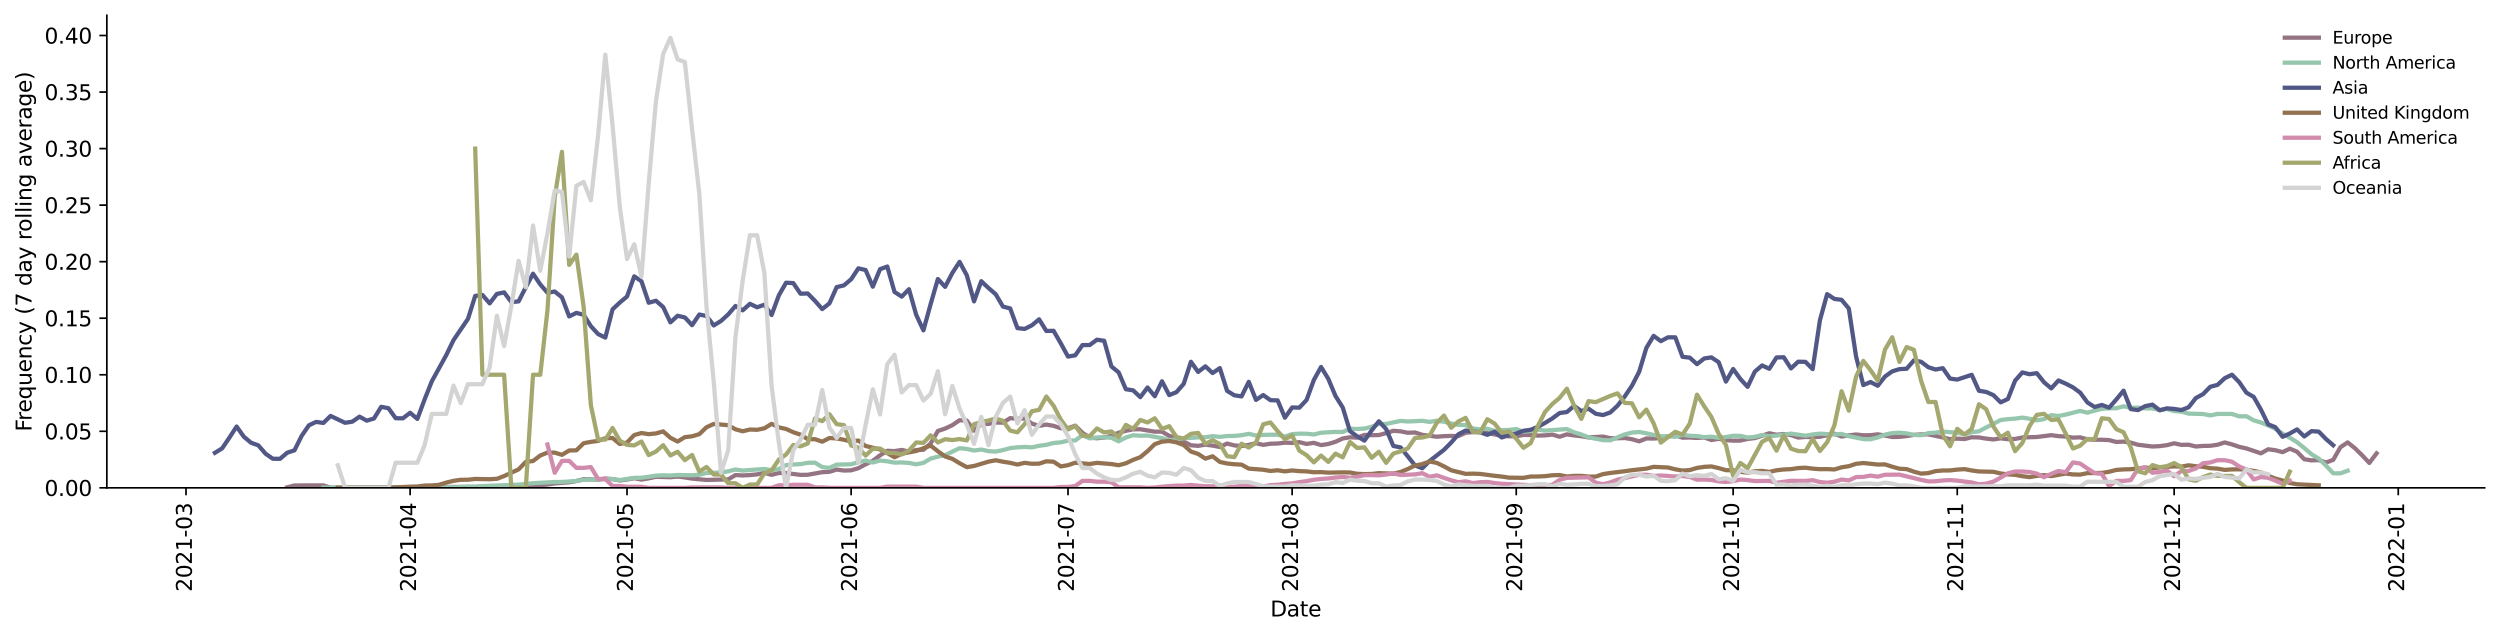 <?xml version="1.0" encoding="utf-8" standalone="no"?>
<!DOCTYPE svg PUBLIC "-//W3C//DTD SVG 1.1//EN"
  "http://www.w3.org/Graphics/SVG/1.1/DTD/svg11.dtd">
<svg height="298.621pt" version="1.1" viewBox="0 0 1173.344 298.621" width="1173.344pt" xmlns="http://www.w3.org/2000/svg" xmlns:xlink="http://www.w3.org/1999/xlink">
 <defs>
  <style type="text/css">*{stroke-linecap:butt;stroke-linejoin:round;}</style>
 </defs>
 <g id="figure_1">
  <g id="patch_1">
   <path d="M 0 298.621 
L 1173.344 298.621 
L 1173.344 0 
L 0 0 
z
" style="fill:#ffffff;"/>
  </g>
  <g id="axes_1">
   <g id="patch_2">
    <path d="M 50.144 228.96 
L 1166.144 228.96 
L 1166.144 7.2 
L 50.144 7.2 
z
" style="fill:#ffffff;"/>
   </g>
   <g id="matplotlib.axis_1">
    <g id="xtick_1">
     <g id="line2d_1">
      <defs>
       <path d="M 0 0 
L 0 3.5 
" id="m42351d78f7" style="stroke:#000000;stroke-width:0.8;"/>
      </defs>
      <g>
       <use style="stroke:#000000;stroke-width:0.8;" x="87.299" xlink:href="#m42351d78f7" y="228.96"/>
      </g>
     </g>
     <g id="text_1">
      <!-- 2021-03 -->
      <g transform="translate(90.058 277.743)rotate(-90)scale(0.1 -0.1)">
       <defs>
        <path d="M 1228 531 
L 3431 531 
L 3431 0 
L 469 0 
L 469 531 
Q 828 903 1448 1529 
Q 2069 2156 2228 2338 
Q 2531 2678 2651 2914 
Q 2772 3150 2772 3378 
Q 2772 3750 2511 3984 
Q 2250 4219 1831 4219 
Q 1534 4219 1204 4116 
Q 875 4013 500 3803 
L 500 4441 
Q 881 4594 1212 4672 
Q 1544 4750 1819 4750 
Q 2544 4750 2975 4387 
Q 3406 4025 3406 3419 
Q 3406 3131 3298 2873 
Q 3191 2616 2906 2266 
Q 2828 2175 2409 1742 
Q 1991 1309 1228 531 
z
" id="DejaVuSans-32" transform="scale(0.016)"/>
        <path d="M 2034 4250 
Q 1547 4250 1301 3770 
Q 1056 3291 1056 2328 
Q 1056 1369 1301 889 
Q 1547 409 2034 409 
Q 2525 409 2770 889 
Q 3016 1369 3016 2328 
Q 3016 3291 2770 3770 
Q 2525 4250 2034 4250 
z
M 2034 4750 
Q 2819 4750 3233 4129 
Q 3647 3509 3647 2328 
Q 3647 1150 3233 529 
Q 2819 -91 2034 -91 
Q 1250 -91 836 529 
Q 422 1150 422 2328 
Q 422 3509 836 4129 
Q 1250 4750 2034 4750 
z
" id="DejaVuSans-30" transform="scale(0.016)"/>
        <path d="M 794 531 
L 1825 531 
L 1825 4091 
L 703 3866 
L 703 4441 
L 1819 4666 
L 2450 4666 
L 2450 531 
L 3481 531 
L 3481 0 
L 794 0 
L 794 531 
z
" id="DejaVuSans-31" transform="scale(0.016)"/>
        <path d="M 313 2009 
L 1997 2009 
L 1997 1497 
L 313 1497 
L 313 2009 
z
" id="DejaVuSans-2d" transform="scale(0.016)"/>
        <path d="M 2597 2516 
Q 3050 2419 3304 2112 
Q 3559 1806 3559 1356 
Q 3559 666 3084 287 
Q 2609 -91 1734 -91 
Q 1441 -91 1130 -33 
Q 819 25 488 141 
L 488 750 
Q 750 597 1062 519 
Q 1375 441 1716 441 
Q 2309 441 2620 675 
Q 2931 909 2931 1356 
Q 2931 1769 2642 2001 
Q 2353 2234 1838 2234 
L 1294 2234 
L 1294 2753 
L 1863 2753 
Q 2328 2753 2575 2939 
Q 2822 3125 2822 3475 
Q 2822 3834 2567 4026 
Q 2313 4219 1838 4219 
Q 1578 4219 1281 4162 
Q 984 4106 628 3988 
L 628 4550 
Q 988 4650 1302 4700 
Q 1616 4750 1894 4750 
Q 2613 4750 3031 4423 
Q 3450 4097 3450 3541 
Q 3450 3153 3228 2886 
Q 3006 2619 2597 2516 
z
" id="DejaVuSans-33" transform="scale(0.016)"/>
       </defs>
       <use xlink:href="#DejaVuSans-32"/>
       <use x="63.623" xlink:href="#DejaVuSans-30"/>
       <use x="127.246" xlink:href="#DejaVuSans-32"/>
       <use x="190.869" xlink:href="#DejaVuSans-31"/>
       <use x="254.492" xlink:href="#DejaVuSans-2d"/>
       <use x="290.576" xlink:href="#DejaVuSans-30"/>
       <use x="354.199" xlink:href="#DejaVuSans-33"/>
      </g>
     </g>
    </g>
    <g id="xtick_2">
     <g id="line2d_2">
      <g>
       <use style="stroke:#000000;stroke-width:0.8;" x="192.485" xlink:href="#m42351d78f7" y="228.96"/>
      </g>
     </g>
     <g id="text_2">
      <!-- 2021-04 -->
      <g transform="translate(195.245 277.743)rotate(-90)scale(0.1 -0.1)">
       <defs>
        <path d="M 2419 4116 
L 825 1625 
L 2419 1625 
L 2419 4116 
z
M 2253 4666 
L 3047 4666 
L 3047 1625 
L 3713 1625 
L 3713 1100 
L 3047 1100 
L 3047 0 
L 2419 0 
L 2419 1100 
L 313 1100 
L 313 1709 
L 2253 4666 
z
" id="DejaVuSans-34" transform="scale(0.016)"/>
       </defs>
       <use xlink:href="#DejaVuSans-32"/>
       <use x="63.623" xlink:href="#DejaVuSans-30"/>
       <use x="127.246" xlink:href="#DejaVuSans-32"/>
       <use x="190.869" xlink:href="#DejaVuSans-31"/>
       <use x="254.492" xlink:href="#DejaVuSans-2d"/>
       <use x="290.576" xlink:href="#DejaVuSans-30"/>
       <use x="354.199" xlink:href="#DejaVuSans-34"/>
      </g>
     </g>
    </g>
    <g id="xtick_3">
     <g id="line2d_3">
      <g>
       <use style="stroke:#000000;stroke-width:0.8;" x="294.279" xlink:href="#m42351d78f7" y="228.96"/>
      </g>
     </g>
     <g id="text_3">
      <!-- 2021-05 -->
      <g transform="translate(297.039 277.743)rotate(-90)scale(0.1 -0.1)">
       <defs>
        <path d="M 691 4666 
L 3169 4666 
L 3169 4134 
L 1269 4134 
L 1269 2991 
Q 1406 3038 1543 3061 
Q 1681 3084 1819 3084 
Q 2600 3084 3056 2656 
Q 3513 2228 3513 1497 
Q 3513 744 3044 326 
Q 2575 -91 1722 -91 
Q 1428 -91 1123 -41 
Q 819 9 494 109 
L 494 744 
Q 775 591 1075 516 
Q 1375 441 1709 441 
Q 2250 441 2565 725 
Q 2881 1009 2881 1497 
Q 2881 1984 2565 2268 
Q 2250 2553 1709 2553 
Q 1456 2553 1204 2497 
Q 953 2441 691 2322 
L 691 4666 
z
" id="DejaVuSans-35" transform="scale(0.016)"/>
       </defs>
       <use xlink:href="#DejaVuSans-32"/>
       <use x="63.623" xlink:href="#DejaVuSans-30"/>
       <use x="127.246" xlink:href="#DejaVuSans-32"/>
       <use x="190.869" xlink:href="#DejaVuSans-31"/>
       <use x="254.492" xlink:href="#DejaVuSans-2d"/>
       <use x="290.576" xlink:href="#DejaVuSans-30"/>
       <use x="354.199" xlink:href="#DejaVuSans-35"/>
      </g>
     </g>
    </g>
    <g id="xtick_4">
     <g id="line2d_4">
      <g>
       <use style="stroke:#000000;stroke-width:0.8;" x="399.466" xlink:href="#m42351d78f7" y="228.96"/>
      </g>
     </g>
     <g id="text_4">
      <!-- 2021-06 -->
      <g transform="translate(402.226 277.743)rotate(-90)scale(0.1 -0.1)">
       <defs>
        <path d="M 2113 2584 
Q 1688 2584 1439 2293 
Q 1191 2003 1191 1497 
Q 1191 994 1439 701 
Q 1688 409 2113 409 
Q 2538 409 2786 701 
Q 3034 994 3034 1497 
Q 3034 2003 2786 2293 
Q 2538 2584 2113 2584 
z
M 3366 4563 
L 3366 3988 
Q 3128 4100 2886 4159 
Q 2644 4219 2406 4219 
Q 1781 4219 1451 3797 
Q 1122 3375 1075 2522 
Q 1259 2794 1537 2939 
Q 1816 3084 2150 3084 
Q 2853 3084 3261 2657 
Q 3669 2231 3669 1497 
Q 3669 778 3244 343 
Q 2819 -91 2113 -91 
Q 1303 -91 875 529 
Q 447 1150 447 2328 
Q 447 3434 972 4092 
Q 1497 4750 2381 4750 
Q 2619 4750 2861 4703 
Q 3103 4656 3366 4563 
z
" id="DejaVuSans-36" transform="scale(0.016)"/>
       </defs>
       <use xlink:href="#DejaVuSans-32"/>
       <use x="63.623" xlink:href="#DejaVuSans-30"/>
       <use x="127.246" xlink:href="#DejaVuSans-32"/>
       <use x="190.869" xlink:href="#DejaVuSans-31"/>
       <use x="254.492" xlink:href="#DejaVuSans-2d"/>
       <use x="290.576" xlink:href="#DejaVuSans-30"/>
       <use x="354.199" xlink:href="#DejaVuSans-36"/>
      </g>
     </g>
    </g>
    <g id="xtick_5">
     <g id="line2d_5">
      <g>
       <use style="stroke:#000000;stroke-width:0.8;" x="501.26" xlink:href="#m42351d78f7" y="228.96"/>
      </g>
     </g>
     <g id="text_5">
      <!-- 2021-07 -->
      <g transform="translate(504.02 277.743)rotate(-90)scale(0.1 -0.1)">
       <defs>
        <path d="M 525 4666 
L 3525 4666 
L 3525 4397 
L 1831 0 
L 1172 0 
L 2766 4134 
L 525 4134 
L 525 4666 
z
" id="DejaVuSans-37" transform="scale(0.016)"/>
       </defs>
       <use xlink:href="#DejaVuSans-32"/>
       <use x="63.623" xlink:href="#DejaVuSans-30"/>
       <use x="127.246" xlink:href="#DejaVuSans-32"/>
       <use x="190.869" xlink:href="#DejaVuSans-31"/>
       <use x="254.492" xlink:href="#DejaVuSans-2d"/>
       <use x="290.576" xlink:href="#DejaVuSans-30"/>
       <use x="354.199" xlink:href="#DejaVuSans-37"/>
      </g>
     </g>
    </g>
    <g id="xtick_6">
     <g id="line2d_6">
      <g>
       <use style="stroke:#000000;stroke-width:0.8;" x="606.447" xlink:href="#m42351d78f7" y="228.96"/>
      </g>
     </g>
     <g id="text_6">
      <!-- 2021-08 -->
      <g transform="translate(609.207 277.743)rotate(-90)scale(0.1 -0.1)">
       <defs>
        <path d="M 2034 2216 
Q 1584 2216 1326 1975 
Q 1069 1734 1069 1313 
Q 1069 891 1326 650 
Q 1584 409 2034 409 
Q 2484 409 2743 651 
Q 3003 894 3003 1313 
Q 3003 1734 2745 1975 
Q 2488 2216 2034 2216 
z
M 1403 2484 
Q 997 2584 770 2862 
Q 544 3141 544 3541 
Q 544 4100 942 4425 
Q 1341 4750 2034 4750 
Q 2731 4750 3128 4425 
Q 3525 4100 3525 3541 
Q 3525 3141 3298 2862 
Q 3072 2584 2669 2484 
Q 3125 2378 3379 2068 
Q 3634 1759 3634 1313 
Q 3634 634 3220 271 
Q 2806 -91 2034 -91 
Q 1263 -91 848 271 
Q 434 634 434 1313 
Q 434 1759 690 2068 
Q 947 2378 1403 2484 
z
M 1172 3481 
Q 1172 3119 1398 2916 
Q 1625 2713 2034 2713 
Q 2441 2713 2670 2916 
Q 2900 3119 2900 3481 
Q 2900 3844 2670 4047 
Q 2441 4250 2034 4250 
Q 1625 4250 1398 4047 
Q 1172 3844 1172 3481 
z
" id="DejaVuSans-38" transform="scale(0.016)"/>
       </defs>
       <use xlink:href="#DejaVuSans-32"/>
       <use x="63.623" xlink:href="#DejaVuSans-30"/>
       <use x="127.246" xlink:href="#DejaVuSans-32"/>
       <use x="190.869" xlink:href="#DejaVuSans-31"/>
       <use x="254.492" xlink:href="#DejaVuSans-2d"/>
       <use x="290.576" xlink:href="#DejaVuSans-30"/>
       <use x="354.199" xlink:href="#DejaVuSans-38"/>
      </g>
     </g>
    </g>
    <g id="xtick_7">
     <g id="line2d_7">
      <g>
       <use style="stroke:#000000;stroke-width:0.8;" x="711.634" xlink:href="#m42351d78f7" y="228.96"/>
      </g>
     </g>
     <g id="text_7">
      <!-- 2021-09 -->
      <g transform="translate(714.394 277.743)rotate(-90)scale(0.1 -0.1)">
       <defs>
        <path d="M 703 97 
L 703 672 
Q 941 559 1184 500 
Q 1428 441 1663 441 
Q 2288 441 2617 861 
Q 2947 1281 2994 2138 
Q 2813 1869 2534 1725 
Q 2256 1581 1919 1581 
Q 1219 1581 811 2004 
Q 403 2428 403 3163 
Q 403 3881 828 4315 
Q 1253 4750 1959 4750 
Q 2769 4750 3195 4129 
Q 3622 3509 3622 2328 
Q 3622 1225 3098 567 
Q 2575 -91 1691 -91 
Q 1453 -91 1209 -44 
Q 966 3 703 97 
z
M 1959 2075 
Q 2384 2075 2632 2365 
Q 2881 2656 2881 3163 
Q 2881 3666 2632 3958 
Q 2384 4250 1959 4250 
Q 1534 4250 1286 3958 
Q 1038 3666 1038 3163 
Q 1038 2656 1286 2365 
Q 1534 2075 1959 2075 
z
" id="DejaVuSans-39" transform="scale(0.016)"/>
       </defs>
       <use xlink:href="#DejaVuSans-32"/>
       <use x="63.623" xlink:href="#DejaVuSans-30"/>
       <use x="127.246" xlink:href="#DejaVuSans-32"/>
       <use x="190.869" xlink:href="#DejaVuSans-31"/>
       <use x="254.492" xlink:href="#DejaVuSans-2d"/>
       <use x="290.576" xlink:href="#DejaVuSans-30"/>
       <use x="354.199" xlink:href="#DejaVuSans-39"/>
      </g>
     </g>
    </g>
    <g id="xtick_8">
     <g id="line2d_8">
      <g>
       <use style="stroke:#000000;stroke-width:0.8;" x="813.428" xlink:href="#m42351d78f7" y="228.96"/>
      </g>
     </g>
     <g id="text_8">
      <!-- 2021-10 -->
      <g transform="translate(816.187 277.743)rotate(-90)scale(0.1 -0.1)">
       <use xlink:href="#DejaVuSans-32"/>
       <use x="63.623" xlink:href="#DejaVuSans-30"/>
       <use x="127.246" xlink:href="#DejaVuSans-32"/>
       <use x="190.869" xlink:href="#DejaVuSans-31"/>
       <use x="254.492" xlink:href="#DejaVuSans-2d"/>
       <use x="290.576" xlink:href="#DejaVuSans-31"/>
       <use x="354.199" xlink:href="#DejaVuSans-30"/>
      </g>
     </g>
    </g>
    <g id="xtick_9">
     <g id="line2d_9">
      <g>
       <use style="stroke:#000000;stroke-width:0.8;" x="918.615" xlink:href="#m42351d78f7" y="228.96"/>
      </g>
     </g>
     <g id="text_9">
      <!-- 2021-11 -->
      <g transform="translate(921.374 277.743)rotate(-90)scale(0.1 -0.1)">
       <use xlink:href="#DejaVuSans-32"/>
       <use x="63.623" xlink:href="#DejaVuSans-30"/>
       <use x="127.246" xlink:href="#DejaVuSans-32"/>
       <use x="190.869" xlink:href="#DejaVuSans-31"/>
       <use x="254.492" xlink:href="#DejaVuSans-2d"/>
       <use x="290.576" xlink:href="#DejaVuSans-31"/>
       <use x="354.199" xlink:href="#DejaVuSans-31"/>
      </g>
     </g>
    </g>
    <g id="xtick_10">
     <g id="line2d_10">
      <g>
       <use style="stroke:#000000;stroke-width:0.8;" x="1020.409" xlink:href="#m42351d78f7" y="228.96"/>
      </g>
     </g>
     <g id="text_10">
      <!-- 2021-12 -->
      <g transform="translate(1023.168 277.743)rotate(-90)scale(0.1 -0.1)">
       <use xlink:href="#DejaVuSans-32"/>
       <use x="63.623" xlink:href="#DejaVuSans-30"/>
       <use x="127.246" xlink:href="#DejaVuSans-32"/>
       <use x="190.869" xlink:href="#DejaVuSans-31"/>
       <use x="254.492" xlink:href="#DejaVuSans-2d"/>
       <use x="290.576" xlink:href="#DejaVuSans-31"/>
       <use x="354.199" xlink:href="#DejaVuSans-32"/>
      </g>
     </g>
    </g>
    <g id="xtick_11">
     <g id="line2d_11">
      <g>
       <use style="stroke:#000000;stroke-width:0.8;" x="1125.596" xlink:href="#m42351d78f7" y="228.96"/>
      </g>
     </g>
     <g id="text_11">
      <!-- 2022-01 -->
      <g transform="translate(1128.355 277.743)rotate(-90)scale(0.1 -0.1)">
       <use xlink:href="#DejaVuSans-32"/>
       <use x="63.623" xlink:href="#DejaVuSans-30"/>
       <use x="127.246" xlink:href="#DejaVuSans-32"/>
       <use x="190.869" xlink:href="#DejaVuSans-32"/>
       <use x="254.492" xlink:href="#DejaVuSans-2d"/>
       <use x="290.576" xlink:href="#DejaVuSans-30"/>
       <use x="354.199" xlink:href="#DejaVuSans-31"/>
      </g>
     </g>
    </g>
    <g id="text_12">
     <!-- Date -->
     <g transform="translate(596.193 289.341)scale(0.1 -0.1)">
      <defs>
       <path d="M 1259 4147 
L 1259 519 
L 2022 519 
Q 2988 519 3436 956 
Q 3884 1394 3884 2338 
Q 3884 3275 3436 3711 
Q 2988 4147 2022 4147 
L 1259 4147 
z
M 628 4666 
L 1925 4666 
Q 3281 4666 3915 4102 
Q 4550 3538 4550 2338 
Q 4550 1131 3912 565 
Q 3275 0 1925 0 
L 628 0 
L 628 4666 
z
" id="DejaVuSans-44" transform="scale(0.016)"/>
       <path d="M 2194 1759 
Q 1497 1759 1228 1600 
Q 959 1441 959 1056 
Q 959 750 1161 570 
Q 1363 391 1709 391 
Q 2188 391 2477 730 
Q 2766 1069 2766 1631 
L 2766 1759 
L 2194 1759 
z
M 3341 1997 
L 3341 0 
L 2766 0 
L 2766 531 
Q 2569 213 2275 61 
Q 1981 -91 1556 -91 
Q 1019 -91 701 211 
Q 384 513 384 1019 
Q 384 1609 779 1909 
Q 1175 2209 1959 2209 
L 2766 2209 
L 2766 2266 
Q 2766 2663 2505 2880 
Q 2244 3097 1772 3097 
Q 1472 3097 1187 3025 
Q 903 2953 641 2809 
L 641 3341 
Q 956 3463 1253 3523 
Q 1550 3584 1831 3584 
Q 2591 3584 2966 3190 
Q 3341 2797 3341 1997 
z
" id="DejaVuSans-61" transform="scale(0.016)"/>
       <path d="M 1172 4494 
L 1172 3500 
L 2356 3500 
L 2356 3053 
L 1172 3053 
L 1172 1153 
Q 1172 725 1289 603 
Q 1406 481 1766 481 
L 2356 481 
L 2356 0 
L 1766 0 
Q 1100 0 847 248 
Q 594 497 594 1153 
L 594 3053 
L 172 3053 
L 172 3500 
L 594 3500 
L 594 4494 
L 1172 4494 
z
" id="DejaVuSans-74" transform="scale(0.016)"/>
       <path d="M 3597 1894 
L 3597 1613 
L 953 1613 
Q 991 1019 1311 708 
Q 1631 397 2203 397 
Q 2534 397 2845 478 
Q 3156 559 3463 722 
L 3463 178 
Q 3153 47 2828 -22 
Q 2503 -91 2169 -91 
Q 1331 -91 842 396 
Q 353 884 353 1716 
Q 353 2575 817 3079 
Q 1281 3584 2069 3584 
Q 2775 3584 3186 3129 
Q 3597 2675 3597 1894 
z
M 3022 2063 
Q 3016 2534 2758 2815 
Q 2500 3097 2075 3097 
Q 1594 3097 1305 2825 
Q 1016 2553 972 2059 
L 3022 2063 
z
" id="DejaVuSans-65" transform="scale(0.016)"/>
      </defs>
      <use xlink:href="#DejaVuSans-44"/>
      <use x="77.002" xlink:href="#DejaVuSans-61"/>
      <use x="138.281" xlink:href="#DejaVuSans-74"/>
      <use x="177.49" xlink:href="#DejaVuSans-65"/>
     </g>
    </g>
   </g>
   <g id="matplotlib.axis_2">
    <g id="ytick_1">
     <g id="line2d_12">
      <defs>
       <path d="M 0 0 
L -3.5 0 
" id="mf42e83428a" style="stroke:#000000;stroke-width:0.8;"/>
      </defs>
      <g>
       <use style="stroke:#000000;stroke-width:0.8;" x="50.144" xlink:href="#mf42e83428a" y="228.96"/>
      </g>
     </g>
     <g id="text_13">
      <!-- 0.00 -->
      <g transform="translate(20.878 232.759)scale(0.1 -0.1)">
       <defs>
        <path d="M 684 794 
L 1344 794 
L 1344 0 
L 684 0 
L 684 794 
z
" id="DejaVuSans-2e" transform="scale(0.016)"/>
       </defs>
       <use xlink:href="#DejaVuSans-30"/>
       <use x="63.623" xlink:href="#DejaVuSans-2e"/>
       <use x="95.41" xlink:href="#DejaVuSans-30"/>
       <use x="159.033" xlink:href="#DejaVuSans-30"/>
      </g>
     </g>
    </g>
    <g id="ytick_2">
     <g id="line2d_13">
      <g>
       <use style="stroke:#000000;stroke-width:0.8;" x="50.144" xlink:href="#mf42e83428a" y="202.423"/>
      </g>
     </g>
     <g id="text_14">
      <!-- 0.05 -->
      <g transform="translate(20.878 206.222)scale(0.1 -0.1)">
       <use xlink:href="#DejaVuSans-30"/>
       <use x="63.623" xlink:href="#DejaVuSans-2e"/>
       <use x="95.41" xlink:href="#DejaVuSans-30"/>
       <use x="159.033" xlink:href="#DejaVuSans-35"/>
      </g>
     </g>
    </g>
    <g id="ytick_3">
     <g id="line2d_14">
      <g>
       <use style="stroke:#000000;stroke-width:0.8;" x="50.144" xlink:href="#mf42e83428a" y="175.886"/>
      </g>
     </g>
     <g id="text_15">
      <!-- 0.10 -->
      <g transform="translate(20.878 179.686)scale(0.1 -0.1)">
       <use xlink:href="#DejaVuSans-30"/>
       <use x="63.623" xlink:href="#DejaVuSans-2e"/>
       <use x="95.41" xlink:href="#DejaVuSans-31"/>
       <use x="159.033" xlink:href="#DejaVuSans-30"/>
      </g>
     </g>
    </g>
    <g id="ytick_4">
     <g id="line2d_15">
      <g>
       <use style="stroke:#000000;stroke-width:0.8;" x="50.144" xlink:href="#mf42e83428a" y="149.349"/>
      </g>
     </g>
     <g id="text_16">
      <!-- 0.15 -->
      <g transform="translate(20.878 153.149)scale(0.1 -0.1)">
       <use xlink:href="#DejaVuSans-30"/>
       <use x="63.623" xlink:href="#DejaVuSans-2e"/>
       <use x="95.41" xlink:href="#DejaVuSans-31"/>
       <use x="159.033" xlink:href="#DejaVuSans-35"/>
      </g>
     </g>
    </g>
    <g id="ytick_5">
     <g id="line2d_16">
      <g>
       <use style="stroke:#000000;stroke-width:0.8;" x="50.144" xlink:href="#mf42e83428a" y="122.813"/>
      </g>
     </g>
     <g id="text_17">
      <!-- 0.20 -->
      <g transform="translate(20.878 126.612)scale(0.1 -0.1)">
       <use xlink:href="#DejaVuSans-30"/>
       <use x="63.623" xlink:href="#DejaVuSans-2e"/>
       <use x="95.41" xlink:href="#DejaVuSans-32"/>
       <use x="159.033" xlink:href="#DejaVuSans-30"/>
      </g>
     </g>
    </g>
    <g id="ytick_6">
     <g id="line2d_17">
      <g>
       <use style="stroke:#000000;stroke-width:0.8;" x="50.144" xlink:href="#mf42e83428a" y="96.276"/>
      </g>
     </g>
     <g id="text_18">
      <!-- 0.25 -->
      <g transform="translate(20.878 100.075)scale(0.1 -0.1)">
       <use xlink:href="#DejaVuSans-30"/>
       <use x="63.623" xlink:href="#DejaVuSans-2e"/>
       <use x="95.41" xlink:href="#DejaVuSans-32"/>
       <use x="159.033" xlink:href="#DejaVuSans-35"/>
      </g>
     </g>
    </g>
    <g id="ytick_7">
     <g id="line2d_18">
      <g>
       <use style="stroke:#000000;stroke-width:0.8;" x="50.144" xlink:href="#mf42e83428a" y="69.739"/>
      </g>
     </g>
     <g id="text_19">
      <!-- 0.30 -->
      <g transform="translate(20.878 73.538)scale(0.1 -0.1)">
       <use xlink:href="#DejaVuSans-30"/>
       <use x="63.623" xlink:href="#DejaVuSans-2e"/>
       <use x="95.41" xlink:href="#DejaVuSans-33"/>
       <use x="159.033" xlink:href="#DejaVuSans-30"/>
      </g>
     </g>
    </g>
    <g id="ytick_8">
     <g id="line2d_19">
      <g>
       <use style="stroke:#000000;stroke-width:0.8;" x="50.144" xlink:href="#mf42e83428a" y="43.202"/>
      </g>
     </g>
     <g id="text_20">
      <!-- 0.35 -->
      <g transform="translate(20.878 47.001)scale(0.1 -0.1)">
       <use xlink:href="#DejaVuSans-30"/>
       <use x="63.623" xlink:href="#DejaVuSans-2e"/>
       <use x="95.41" xlink:href="#DejaVuSans-33"/>
       <use x="159.033" xlink:href="#DejaVuSans-35"/>
      </g>
     </g>
    </g>
    <g id="ytick_9">
     <g id="line2d_20">
      <g>
       <use style="stroke:#000000;stroke-width:0.8;" x="50.144" xlink:href="#mf42e83428a" y="16.665"/>
      </g>
     </g>
     <g id="text_21">
      <!-- 0.40 -->
      <g transform="translate(20.878 20.464)scale(0.1 -0.1)">
       <use xlink:href="#DejaVuSans-30"/>
       <use x="63.623" xlink:href="#DejaVuSans-2e"/>
       <use x="95.41" xlink:href="#DejaVuSans-34"/>
       <use x="159.033" xlink:href="#DejaVuSans-30"/>
      </g>
     </g>
    </g>
    <g id="text_22">
     <!-- Frequency (7 day rolling average) -->
     <g transform="translate(14.798 202.529)rotate(-90)scale(0.1 -0.1)">
      <defs>
       <path d="M 628 4666 
L 3309 4666 
L 3309 4134 
L 1259 4134 
L 1259 2759 
L 3109 2759 
L 3109 2228 
L 1259 2228 
L 1259 0 
L 628 0 
L 628 4666 
z
" id="DejaVuSans-46" transform="scale(0.016)"/>
       <path d="M 2631 2963 
Q 2534 3019 2420 3045 
Q 2306 3072 2169 3072 
Q 1681 3072 1420 2755 
Q 1159 2438 1159 1844 
L 1159 0 
L 581 0 
L 581 3500 
L 1159 3500 
L 1159 2956 
Q 1341 3275 1631 3429 
Q 1922 3584 2338 3584 
Q 2397 3584 2469 3576 
Q 2541 3569 2628 3553 
L 2631 2963 
z
" id="DejaVuSans-72" transform="scale(0.016)"/>
       <path d="M 947 1747 
Q 947 1113 1208 752 
Q 1469 391 1925 391 
Q 2381 391 2643 752 
Q 2906 1113 2906 1747 
Q 2906 2381 2643 2742 
Q 2381 3103 1925 3103 
Q 1469 3103 1208 2742 
Q 947 2381 947 1747 
z
M 2906 525 
Q 2725 213 2448 61 
Q 2172 -91 1784 -91 
Q 1150 -91 751 415 
Q 353 922 353 1747 
Q 353 2572 751 3078 
Q 1150 3584 1784 3584 
Q 2172 3584 2448 3432 
Q 2725 3281 2906 2969 
L 2906 3500 
L 3481 3500 
L 3481 -1331 
L 2906 -1331 
L 2906 525 
z
" id="DejaVuSans-71" transform="scale(0.016)"/>
       <path d="M 544 1381 
L 544 3500 
L 1119 3500 
L 1119 1403 
Q 1119 906 1312 657 
Q 1506 409 1894 409 
Q 2359 409 2629 706 
Q 2900 1003 2900 1516 
L 2900 3500 
L 3475 3500 
L 3475 0 
L 2900 0 
L 2900 538 
Q 2691 219 2414 64 
Q 2138 -91 1772 -91 
Q 1169 -91 856 284 
Q 544 659 544 1381 
z
M 1991 3584 
L 1991 3584 
z
" id="DejaVuSans-75" transform="scale(0.016)"/>
       <path d="M 3513 2113 
L 3513 0 
L 2938 0 
L 2938 2094 
Q 2938 2591 2744 2837 
Q 2550 3084 2163 3084 
Q 1697 3084 1428 2787 
Q 1159 2491 1159 1978 
L 1159 0 
L 581 0 
L 581 3500 
L 1159 3500 
L 1159 2956 
Q 1366 3272 1645 3428 
Q 1925 3584 2291 3584 
Q 2894 3584 3203 3211 
Q 3513 2838 3513 2113 
z
" id="DejaVuSans-6e" transform="scale(0.016)"/>
       <path d="M 3122 3366 
L 3122 2828 
Q 2878 2963 2633 3030 
Q 2388 3097 2138 3097 
Q 1578 3097 1268 2742 
Q 959 2388 959 1747 
Q 959 1106 1268 751 
Q 1578 397 2138 397 
Q 2388 397 2633 464 
Q 2878 531 3122 666 
L 3122 134 
Q 2881 22 2623 -34 
Q 2366 -91 2075 -91 
Q 1284 -91 818 406 
Q 353 903 353 1747 
Q 353 2603 823 3093 
Q 1294 3584 2113 3584 
Q 2378 3584 2631 3529 
Q 2884 3475 3122 3366 
z
" id="DejaVuSans-63" transform="scale(0.016)"/>
       <path d="M 2059 -325 
Q 1816 -950 1584 -1140 
Q 1353 -1331 966 -1331 
L 506 -1331 
L 506 -850 
L 844 -850 
Q 1081 -850 1212 -737 
Q 1344 -625 1503 -206 
L 1606 56 
L 191 3500 
L 800 3500 
L 1894 763 
L 2988 3500 
L 3597 3500 
L 2059 -325 
z
" id="DejaVuSans-79" transform="scale(0.016)"/>
       <path id="DejaVuSans-20" transform="scale(0.016)"/>
       <path d="M 1984 4856 
Q 1566 4138 1362 3434 
Q 1159 2731 1159 2009 
Q 1159 1288 1364 580 
Q 1569 -128 1984 -844 
L 1484 -844 
Q 1016 -109 783 600 
Q 550 1309 550 2009 
Q 550 2706 781 3412 
Q 1013 4119 1484 4856 
L 1984 4856 
z
" id="DejaVuSans-28" transform="scale(0.016)"/>
       <path d="M 2906 2969 
L 2906 4863 
L 3481 4863 
L 3481 0 
L 2906 0 
L 2906 525 
Q 2725 213 2448 61 
Q 2172 -91 1784 -91 
Q 1150 -91 751 415 
Q 353 922 353 1747 
Q 353 2572 751 3078 
Q 1150 3584 1784 3584 
Q 2172 3584 2448 3432 
Q 2725 3281 2906 2969 
z
M 947 1747 
Q 947 1113 1208 752 
Q 1469 391 1925 391 
Q 2381 391 2643 752 
Q 2906 1113 2906 1747 
Q 2906 2381 2643 2742 
Q 2381 3103 1925 3103 
Q 1469 3103 1208 2742 
Q 947 2381 947 1747 
z
" id="DejaVuSans-64" transform="scale(0.016)"/>
       <path d="M 1959 3097 
Q 1497 3097 1228 2736 
Q 959 2375 959 1747 
Q 959 1119 1226 758 
Q 1494 397 1959 397 
Q 2419 397 2687 759 
Q 2956 1122 2956 1747 
Q 2956 2369 2687 2733 
Q 2419 3097 1959 3097 
z
M 1959 3584 
Q 2709 3584 3137 3096 
Q 3566 2609 3566 1747 
Q 3566 888 3137 398 
Q 2709 -91 1959 -91 
Q 1206 -91 779 398 
Q 353 888 353 1747 
Q 353 2609 779 3096 
Q 1206 3584 1959 3584 
z
" id="DejaVuSans-6f" transform="scale(0.016)"/>
       <path d="M 603 4863 
L 1178 4863 
L 1178 0 
L 603 0 
L 603 4863 
z
" id="DejaVuSans-6c" transform="scale(0.016)"/>
       <path d="M 603 3500 
L 1178 3500 
L 1178 0 
L 603 0 
L 603 3500 
z
M 603 4863 
L 1178 4863 
L 1178 4134 
L 603 4134 
L 603 4863 
z
" id="DejaVuSans-69" transform="scale(0.016)"/>
       <path d="M 2906 1791 
Q 2906 2416 2648 2759 
Q 2391 3103 1925 3103 
Q 1463 3103 1205 2759 
Q 947 2416 947 1791 
Q 947 1169 1205 825 
Q 1463 481 1925 481 
Q 2391 481 2648 825 
Q 2906 1169 2906 1791 
z
M 3481 434 
Q 3481 -459 3084 -895 
Q 2688 -1331 1869 -1331 
Q 1566 -1331 1297 -1286 
Q 1028 -1241 775 -1147 
L 775 -588 
Q 1028 -725 1275 -790 
Q 1522 -856 1778 -856 
Q 2344 -856 2625 -561 
Q 2906 -266 2906 331 
L 2906 616 
Q 2728 306 2450 153 
Q 2172 0 1784 0 
Q 1141 0 747 490 
Q 353 981 353 1791 
Q 353 2603 747 3093 
Q 1141 3584 1784 3584 
Q 2172 3584 2450 3431 
Q 2728 3278 2906 2969 
L 2906 3500 
L 3481 3500 
L 3481 434 
z
" id="DejaVuSans-67" transform="scale(0.016)"/>
       <path d="M 191 3500 
L 800 3500 
L 1894 563 
L 2988 3500 
L 3597 3500 
L 2284 0 
L 1503 0 
L 191 3500 
z
" id="DejaVuSans-76" transform="scale(0.016)"/>
       <path d="M 513 4856 
L 1013 4856 
Q 1481 4119 1714 3412 
Q 1947 2706 1947 2009 
Q 1947 1309 1714 600 
Q 1481 -109 1013 -844 
L 513 -844 
Q 928 -128 1133 580 
Q 1338 1288 1338 2009 
Q 1338 2731 1133 3434 
Q 928 4138 513 4856 
z
" id="DejaVuSans-29" transform="scale(0.016)"/>
      </defs>
      <use xlink:href="#DejaVuSans-46"/>
      <use x="50.27" xlink:href="#DejaVuSans-72"/>
      <use x="89.133" xlink:href="#DejaVuSans-65"/>
      <use x="150.656" xlink:href="#DejaVuSans-71"/>
      <use x="214.133" xlink:href="#DejaVuSans-75"/>
      <use x="277.512" xlink:href="#DejaVuSans-65"/>
      <use x="339.035" xlink:href="#DejaVuSans-6e"/>
      <use x="402.414" xlink:href="#DejaVuSans-63"/>
      <use x="457.395" xlink:href="#DejaVuSans-79"/>
      <use x="516.574" xlink:href="#DejaVuSans-20"/>
      <use x="548.361" xlink:href="#DejaVuSans-28"/>
      <use x="587.375" xlink:href="#DejaVuSans-37"/>
      <use x="650.998" xlink:href="#DejaVuSans-20"/>
      <use x="682.785" xlink:href="#DejaVuSans-64"/>
      <use x="746.262" xlink:href="#DejaVuSans-61"/>
      <use x="807.541" xlink:href="#DejaVuSans-79"/>
      <use x="866.721" xlink:href="#DejaVuSans-20"/>
      <use x="898.508" xlink:href="#DejaVuSans-72"/>
      <use x="937.371" xlink:href="#DejaVuSans-6f"/>
      <use x="998.553" xlink:href="#DejaVuSans-6c"/>
      <use x="1026.336" xlink:href="#DejaVuSans-6c"/>
      <use x="1054.119" xlink:href="#DejaVuSans-69"/>
      <use x="1081.902" xlink:href="#DejaVuSans-6e"/>
      <use x="1145.281" xlink:href="#DejaVuSans-67"/>
      <use x="1208.758" xlink:href="#DejaVuSans-20"/>
      <use x="1240.545" xlink:href="#DejaVuSans-61"/>
      <use x="1301.824" xlink:href="#DejaVuSans-76"/>
      <use x="1361.004" xlink:href="#DejaVuSans-65"/>
      <use x="1422.527" xlink:href="#DejaVuSans-72"/>
      <use x="1463.641" xlink:href="#DejaVuSans-61"/>
      <use x="1524.92" xlink:href="#DejaVuSans-67"/>
      <use x="1588.396" xlink:href="#DejaVuSans-65"/>
      <use x="1649.92" xlink:href="#DejaVuSans-29"/>
     </g>
    </g>
   </g>
   <g id="line2d_21">
    <path clip-path="url(#pa9b08e60b4)" d="M 134.802 228.711 
L 138.195 227.84 
L 151.768 227.803 
L 155.161 228.922 
L 189.092 228.828 
L 199.272 228.656 
L 209.451 228.566 
L 219.631 228.485 
L 223.024 228.59 
L 226.417 228.417 
L 233.203 228.427 
L 239.989 228.248 
L 243.382 228.382 
L 256.955 227.426 
L 260.348 226.894 
L 267.134 226.356 
L 270.527 225.764 
L 273.921 224.884 
L 280.707 225.13 
L 284.1 224.575 
L 287.493 224.846 
L 290.886 225.519 
L 294.279 225.062 
L 297.672 224.457 
L 301.066 225.094 
L 304.459 224.502 
L 307.852 223.786 
L 314.638 223.982 
L 318.031 223.661 
L 321.424 224.083 
L 324.818 224.633 
L 331.604 225.255 
L 341.783 225 
L 345.176 222.953 
L 348.569 223.145 
L 351.963 222.975 
L 355.356 222.633 
L 358.749 221.919 
L 362.142 222.864 
L 365.535 221.995 
L 368.928 222.029 
L 375.714 222.877 
L 379.108 222.83 
L 385.894 221.614 
L 389.287 221.433 
L 392.68 220.367 
L 396.073 220.849 
L 399.466 220.736 
L 402.859 219.743 
L 406.253 217.919 
L 409.646 216.281 
L 413.039 213.704 
L 416.432 211.555 
L 419.825 211.722 
L 423.218 211.169 
L 426.611 211.943 
L 430.004 211.211 
L 433.398 211.099 
L 436.791 208.085 
L 440.184 202.279 
L 443.577 201.135 
L 446.97 199.542 
L 450.363 197.243 
L 453.756 197.394 
L 457.15 202.109 
L 460.543 199.094 
L 463.936 198.958 
L 467.329 198.319 
L 470.722 198.365 
L 474.115 196.246 
L 477.508 196.565 
L 480.901 196.398 
L 484.295 198.795 
L 487.688 199.897 
L 491.081 199.269 
L 494.474 199.861 
L 497.867 200.993 
L 501.26 200.991 
L 504.653 199.783 
L 508.046 203.137 
L 511.44 205.404 
L 514.833 205.692 
L 518.226 205.346 
L 521.619 204.521 
L 525.012 203.087 
L 528.405 202.193 
L 531.798 201.504 
L 535.191 201.46 
L 541.978 202.61 
L 545.371 202.59 
L 548.764 204.573 
L 552.157 205.521 
L 558.943 208.982 
L 562.337 209.256 
L 565.73 208.697 
L 569.123 209.138 
L 572.516 209.783 
L 575.909 208.176 
L 579.302 209.034 
L 582.695 209.373 
L 586.088 208.801 
L 589.482 208.028 
L 592.875 208.791 
L 596.268 208.258 
L 599.661 208.156 
L 603.054 207.755 
L 606.447 207.866 
L 609.84 207.518 
L 613.233 208.358 
L 616.627 207.848 
L 620.02 208.894 
L 623.413 208.382 
L 626.806 207.337 
L 630.199 205.801 
L 633.592 205.229 
L 636.985 205.416 
L 640.378 204.134 
L 643.772 204.261 
L 647.165 204.182 
L 650.558 203.293 
L 653.951 202.195 
L 657.344 202.448 
L 660.737 203.116 
L 664.13 202.981 
L 667.524 204.08 
L 674.31 204.971 
L 677.703 204.704 
L 681.096 204.592 
L 684.489 204.668 
L 687.882 203.12 
L 691.275 202.809 
L 694.669 202.738 
L 698.062 203.243 
L 704.848 204.559 
L 708.241 204.801 
L 711.634 204.768 
L 715.027 204.126 
L 718.42 204.188 
L 721.814 204.441 
L 725.207 204.335 
L 728.6 203.972 
L 731.993 204.979 
L 735.386 203.855 
L 738.779 204.357 
L 742.172 204.74 
L 745.565 205.295 
L 752.352 204.891 
L 755.745 205.664 
L 759.138 205.699 
L 762.531 205.573 
L 765.924 206.144 
L 769.317 207.132 
L 772.71 205.782 
L 776.104 205.824 
L 779.497 205.576 
L 782.89 204.841 
L 786.283 204.276 
L 789.676 205.418 
L 793.069 205.352 
L 796.462 205.542 
L 799.856 205.326 
L 803.249 206.521 
L 806.642 205.953 
L 810.035 206.556 
L 813.428 206.812 
L 816.821 206.772 
L 820.214 206.01 
L 823.607 205.618 
L 830.394 203.346 
L 833.787 204.038 
L 837.18 203.696 
L 840.573 204.203 
L 843.966 205.358 
L 847.359 205.071 
L 850.752 205.175 
L 854.146 205 
L 860.932 203.51 
L 864.325 204.884 
L 867.718 204.331 
L 871.111 203.918 
L 874.504 204.297 
L 877.897 204.247 
L 881.291 203.84 
L 884.684 204.416 
L 888.077 205.112 
L 891.47 205.032 
L 894.863 204.66 
L 898.256 204.103 
L 901.649 203.881 
L 905.043 203.862 
L 911.829 205.309 
L 915.222 206.095 
L 918.615 205.866 
L 922.008 206.058 
L 925.401 205.227 
L 928.794 205.312 
L 932.188 205.863 
L 935.581 206.251 
L 938.974 205.73 
L 942.367 206.125 
L 945.76 206.017 
L 949.153 205.332 
L 955.939 205.101 
L 962.726 204.244 
L 966.119 204.695 
L 969.512 204.903 
L 972.905 205.396 
L 976.298 205.264 
L 979.691 206.191 
L 983.084 206.398 
L 986.478 206.396 
L 989.871 206.55 
L 993.264 207.435 
L 996.657 207.265 
L 1000.05 207.733 
L 1003.443 208.746 
L 1010.229 209.566 
L 1013.623 209.389 
L 1017.016 208.929 
L 1020.409 208.063 
L 1023.802 208.797 
L 1027.195 208.711 
L 1030.588 209.556 
L 1033.981 209.29 
L 1037.375 209.232 
L 1040.768 208.729 
L 1044.161 207.651 
L 1047.554 208.575 
L 1050.947 209.718 
L 1054.34 210.468 
L 1061.126 212.77 
L 1064.52 210.853 
L 1067.913 211.308 
L 1071.306 212.202 
L 1074.699 210.592 
L 1078.092 211.994 
L 1081.485 215.537 
L 1084.878 216.08 
L 1088.271 215.935 
L 1091.665 217.071 
L 1095.058 215.837 
L 1098.451 209.892 
L 1101.844 207.636 
L 1105.237 210.353 
L 1108.63 213.67 
L 1112.023 217.268 
L 1115.416 212.765 
L 1115.416 212.765 
" style="fill:none;stroke:#947383;stroke-linecap:square;stroke-width:2;"/>
   </g>
   <g id="line2d_22">
    <path clip-path="url(#pa9b08e60b4)" d="M 151.768 228.857 
L 161.947 228.9 
L 178.913 228.842 
L 216.237 228.633 
L 223.024 228.391 
L 226.417 228.135 
L 243.382 227.462 
L 250.169 226.789 
L 260.348 226.22 
L 263.741 226.2 
L 270.527 225.745 
L 273.921 225.151 
L 280.707 225.058 
L 287.493 224.82 
L 290.886 225.299 
L 297.672 224.268 
L 301.066 224.224 
L 304.459 223.777 
L 307.852 223.217 
L 311.245 223.067 
L 314.638 223.181 
L 318.031 222.932 
L 324.818 223.061 
L 328.211 222.828 
L 331.604 221.99 
L 334.997 221.9 
L 338.39 221.683 
L 341.783 221.214 
L 345.176 220.365 
L 348.569 220.853 
L 358.749 220.101 
L 362.142 220.647 
L 365.535 220.193 
L 368.928 218.292 
L 372.321 217.993 
L 375.714 217.824 
L 379.108 217.205 
L 382.501 217.151 
L 385.894 219.228 
L 389.287 219.596 
L 392.68 218.056 
L 399.466 217.921 
L 402.859 216.885 
L 406.253 216.142 
L 409.646 217.062 
L 413.039 216.161 
L 416.432 216.491 
L 419.825 217.14 
L 423.218 217.036 
L 426.611 217.267 
L 430.004 217.921 
L 433.398 217.245 
L 436.791 215.215 
L 440.184 214.345 
L 443.577 213.599 
L 450.363 210.358 
L 453.756 210.694 
L 457.15 211.456 
L 460.543 210.99 
L 463.936 211.73 
L 467.329 211.943 
L 470.722 211.239 
L 474.115 210.332 
L 477.508 209.928 
L 480.901 209.763 
L 484.295 209.947 
L 487.688 209.229 
L 491.081 208.767 
L 494.474 207.919 
L 497.867 207.61 
L 501.26 206.815 
L 504.653 206.722 
L 508.046 204.232 
L 511.44 205.743 
L 514.833 205.319 
L 518.226 205.246 
L 521.619 205.451 
L 525.012 207.119 
L 528.405 205.337 
L 531.798 204.28 
L 535.191 204.507 
L 538.585 204.428 
L 545.371 205.635 
L 548.764 206.513 
L 552.157 206.289 
L 555.55 205.61 
L 558.943 205.536 
L 562.337 205.281 
L 565.73 205.21 
L 569.123 204.71 
L 572.516 205.036 
L 575.909 204.653 
L 579.302 204.594 
L 582.695 204.272 
L 586.088 203.611 
L 589.482 204.411 
L 592.875 204.123 
L 596.268 204.027 
L 599.661 204.056 
L 603.054 204.888 
L 606.447 203.751 
L 609.84 203.538 
L 613.233 203.556 
L 616.627 203.923 
L 620.02 203.099 
L 626.806 202.692 
L 630.199 202.758 
L 633.592 201.22 
L 636.985 201.338 
L 640.378 201.142 
L 643.772 200.339 
L 647.165 198.935 
L 650.558 198.981 
L 657.344 197.537 
L 660.737 197.83 
L 667.524 197.508 
L 670.917 198.015 
L 674.31 197.464 
L 677.703 197.932 
L 681.096 198.731 
L 684.489 199.416 
L 687.882 199.556 
L 691.275 201.06 
L 694.669 201.526 
L 698.062 201.228 
L 701.455 202.247 
L 704.848 201.945 
L 708.241 201.781 
L 711.634 201.35 
L 715.027 202.66 
L 718.42 202.259 
L 721.814 201.649 
L 725.207 202.105 
L 735.386 201.381 
L 738.779 202.897 
L 742.172 203.923 
L 745.565 205.258 
L 752.352 206.582 
L 755.745 206.664 
L 762.531 203.887 
L 765.924 203.041 
L 769.317 202.752 
L 772.71 203.359 
L 776.104 204.117 
L 779.497 204.755 
L 782.89 204.722 
L 786.283 205.012 
L 789.676 204.124 
L 793.069 204.519 
L 796.462 204.665 
L 799.856 205.184 
L 803.249 204.947 
L 806.642 205.498 
L 810.035 205.119 
L 813.428 204.531 
L 816.821 204.561 
L 820.214 205.328 
L 823.607 205.053 
L 827.001 204.165 
L 830.394 204.756 
L 833.787 204.445 
L 840.573 203.51 
L 847.359 204.502 
L 850.752 203.909 
L 854.146 203.536 
L 860.932 203.927 
L 864.325 203.662 
L 867.718 204.715 
L 874.504 206.081 
L 877.897 206.158 
L 881.291 205.305 
L 884.684 204.001 
L 888.077 203.285 
L 891.47 203.069 
L 894.863 203.41 
L 898.256 204.107 
L 901.649 204.286 
L 905.043 203.273 
L 908.436 203.058 
L 911.829 202.544 
L 918.615 203.121 
L 922.008 203.869 
L 925.401 202.858 
L 928.794 202.427 
L 932.188 200.593 
L 935.581 198.948 
L 938.974 197.132 
L 942.367 196.736 
L 945.76 196.47 
L 949.153 195.989 
L 952.546 196.554 
L 955.939 197.287 
L 959.333 196.719 
L 962.726 194.843 
L 966.119 195.232 
L 969.512 194.578 
L 976.298 192.856 
L 979.691 193.686 
L 983.084 192.731 
L 986.478 191.898 
L 989.871 191.625 
L 993.264 191.591 
L 996.657 190.711 
L 1000.05 191.39 
L 1003.443 191.314 
L 1006.836 191.67 
L 1010.229 191.662 
L 1013.623 192.496 
L 1017.016 191.948 
L 1020.409 192.955 
L 1023.802 193.191 
L 1027.195 194.127 
L 1033.981 194.312 
L 1037.375 194.974 
L 1040.768 194.262 
L 1047.554 194.292 
L 1050.947 195.417 
L 1054.34 195.367 
L 1057.733 197.278 
L 1061.126 198.297 
L 1064.52 199.673 
L 1067.913 201.284 
L 1071.306 203.512 
L 1074.699 205.45 
L 1078.092 207.532 
L 1081.485 210.285 
L 1084.878 213.191 
L 1088.271 215.249 
L 1091.665 218.478 
L 1095.058 222.136 
L 1098.451 222.149 
L 1101.844 220.934 
L 1101.844 220.934 
" style="fill:none;stroke:#96c6ad;stroke-linecap:square;stroke-width:2;"/>
   </g>
   <g id="line2d_23">
    <path clip-path="url(#pa9b08e60b4)" d="M 100.871 212.525 
L 104.264 210.432 
L 107.657 205.417 
L 111.05 200.197 
L 114.444 204.963 
L 117.837 207.799 
L 121.23 209.01 
L 124.623 212.927 
L 128.016 215.298 
L 131.409 215.357 
L 134.802 212.473 
L 138.195 211.364 
L 141.589 204.548 
L 144.982 199.61 
L 148.375 198.005 
L 151.768 198.51 
L 155.161 195.219 
L 161.947 198.44 
L 165.34 197.904 
L 168.734 195.559 
L 172.127 197.434 
L 175.52 196.422 
L 178.913 190.939 
L 182.306 191.582 
L 185.699 196.277 
L 189.092 196.338 
L 192.485 193.743 
L 195.879 196.61 
L 199.272 187.487 
L 202.665 178.972 
L 209.451 166.651 
L 212.844 159.64 
L 219.631 149.66 
L 223.024 138.889 
L 226.417 138.437 
L 229.81 142.38 
L 233.203 137.961 
L 236.596 137.224 
L 239.989 141.783 
L 243.382 141.46 
L 246.776 134.803 
L 250.169 128.454 
L 253.562 133.477 
L 256.955 137.41 
L 260.348 136.811 
L 263.741 139.548 
L 267.134 148.501 
L 270.527 146.844 
L 273.921 147.745 
L 277.314 153.089 
L 280.707 156.788 
L 284.1 158.44 
L 287.493 145.183 
L 290.886 141.989 
L 294.279 139.169 
L 297.672 129.697 
L 301.066 132.013 
L 304.459 142.085 
L 307.852 141.156 
L 311.245 144.088 
L 314.638 151.289 
L 318.031 148.2 
L 321.424 148.988 
L 324.818 152.605 
L 328.211 147.612 
L 331.604 148.315 
L 334.997 152.74 
L 338.39 150.639 
L 341.783 147.567 
L 345.176 143.613 
L 348.569 145.646 
L 351.963 142.596 
L 355.356 144.219 
L 358.749 143.01 
L 362.142 147.838 
L 365.535 138.627 
L 368.928 132.681 
L 372.321 132.874 
L 375.714 137.856 
L 379.108 137.74 
L 382.501 141.197 
L 385.894 145.06 
L 389.287 142.382 
L 392.68 134.754 
L 396.073 133.942 
L 399.466 131.084 
L 402.859 125.94 
L 406.253 126.728 
L 409.646 134.545 
L 413.039 126.348 
L 416.432 125.092 
L 419.825 137.018 
L 423.218 139.212 
L 426.611 135.744 
L 430.004 147.752 
L 433.398 155.039 
L 436.791 142.683 
L 440.184 130.954 
L 443.577 134.63 
L 446.97 128.104 
L 450.363 122.921 
L 453.756 129.205 
L 457.15 141.439 
L 460.543 131.972 
L 463.936 135.166 
L 467.329 138.099 
L 470.722 143.897 
L 474.115 144.75 
L 477.508 153.991 
L 480.901 154.38 
L 484.295 152.682 
L 487.688 149.868 
L 491.081 155.342 
L 494.474 155.253 
L 497.867 161.138 
L 501.26 167.358 
L 504.653 166.76 
L 508.046 161.946 
L 511.44 161.938 
L 514.833 159.439 
L 518.226 159.945 
L 521.619 171.973 
L 525.012 174.763 
L 528.405 182.677 
L 531.798 183.188 
L 535.191 186.398 
L 538.585 181.875 
L 541.978 185.974 
L 545.371 178.961 
L 548.764 185.444 
L 552.157 184.046 
L 555.55 180.168 
L 558.943 169.81 
L 562.337 174.557 
L 565.73 171.938 
L 569.123 175.085 
L 572.516 172.777 
L 575.909 183.427 
L 579.302 185.522 
L 582.695 186.046 
L 586.088 179.206 
L 589.482 187.689 
L 592.875 185.419 
L 596.268 187.827 
L 599.661 187.93 
L 603.054 196.04 
L 606.447 191.243 
L 609.84 191.327 
L 613.233 187.709 
L 616.627 178.364 
L 620.02 172.235 
L 623.413 177.785 
L 626.806 185.872 
L 630.199 191.266 
L 633.592 202.37 
L 636.985 204.787 
L 640.378 206.799 
L 643.772 202.005 
L 647.165 197.723 
L 650.558 201.366 
L 653.951 209.303 
L 657.344 209.982 
L 664.13 218.445 
L 667.524 219.781 
L 670.917 216.398 
L 677.703 211.127 
L 681.096 207.709 
L 684.489 203.815 
L 687.882 202.07 
L 691.275 202.541 
L 694.669 202.86 
L 698.062 204.085 
L 701.455 202.638 
L 704.848 205.329 
L 708.241 204.053 
L 711.634 203.436 
L 715.027 202.197 
L 718.42 201.692 
L 721.814 200.315 
L 725.207 198.447 
L 728.6 196.361 
L 731.993 193.846 
L 735.386 193.384 
L 738.779 190.505 
L 742.172 192.927 
L 745.565 191.81 
L 748.959 194.2 
L 752.352 194.797 
L 755.745 193.592 
L 759.138 190.433 
L 762.531 186.098 
L 765.924 181.068 
L 769.317 174.492 
L 772.71 163.259 
L 776.104 157.631 
L 779.497 160.108 
L 782.89 158.312 
L 786.283 158.321 
L 789.676 167.476 
L 793.069 167.859 
L 796.462 170.915 
L 799.856 168.238 
L 803.249 167.736 
L 806.642 169.998 
L 810.035 179.08 
L 813.428 173.185 
L 816.821 177.864 
L 820.214 181.551 
L 823.607 174.412 
L 827.001 171.525 
L 830.394 173.078 
L 833.787 167.776 
L 837.18 167.667 
L 840.573 172.911 
L 843.966 169.757 
L 847.359 169.837 
L 850.752 173.234 
L 854.146 150.332 
L 857.539 138.038 
L 860.932 140.287 
L 864.325 140.725 
L 867.718 144.796 
L 871.111 167.268 
L 874.504 180.721 
L 877.897 179.306 
L 881.291 181.05 
L 884.684 176.73 
L 888.077 174.291 
L 891.47 173.254 
L 894.863 173.07 
L 898.256 169.156 
L 901.649 169.805 
L 905.043 172.347 
L 908.436 173.442 
L 911.829 172.803 
L 915.222 177.68 
L 918.615 178.156 
L 925.401 175.918 
L 928.794 183.415 
L 932.188 183.951 
L 935.581 185.453 
L 938.974 188.835 
L 942.367 187.288 
L 945.76 178.665 
L 949.153 174.79 
L 952.546 175.635 
L 955.939 175.135 
L 959.333 179.402 
L 962.726 182.263 
L 966.119 178.568 
L 969.512 180.046 
L 972.905 181.785 
L 976.298 184.274 
L 979.691 188.872 
L 983.084 191.015 
L 986.478 190.058 
L 989.871 191.345 
L 993.264 187.482 
L 996.657 183.372 
L 1000.05 191.988 
L 1003.443 192.483 
L 1006.836 190.601 
L 1010.229 189.914 
L 1013.623 192.565 
L 1017.016 191.652 
L 1020.409 191.921 
L 1023.802 192.44 
L 1027.195 191.154 
L 1030.588 186.829 
L 1033.981 184.975 
L 1037.375 181.522 
L 1040.768 180.642 
L 1044.161 177.496 
L 1047.554 175.87 
L 1050.947 179.362 
L 1054.34 184.305 
L 1057.733 186.265 
L 1061.126 192.232 
L 1064.52 199.148 
L 1067.913 200.494 
L 1071.306 205.002 
L 1074.699 203.452 
L 1078.092 201.539 
L 1081.485 204.849 
L 1084.878 202.352 
L 1088.271 202.576 
L 1091.665 206.04 
L 1095.058 208.966 
L 1095.058 208.966 
" style="fill:none;stroke:#525886;stroke-linecap:square;stroke-width:2;"/>
   </g>
   <g id="line2d_24">
    <path clip-path="url(#pa9b08e60b4)" d="M 158.554 228.859 
L 165.34 228.92 
L 182.306 228.902 
L 192.485 228.415 
L 195.879 228.329 
L 199.272 227.888 
L 202.665 227.828 
L 206.058 227.545 
L 209.451 226.506 
L 212.844 225.67 
L 216.237 225.187 
L 219.631 225.151 
L 223.024 224.783 
L 229.81 224.918 
L 233.203 224.725 
L 236.596 223.424 
L 243.382 220.306 
L 246.776 216.771 
L 250.169 216.368 
L 253.562 213.79 
L 256.955 212.413 
L 260.348 212.44 
L 263.741 213.478 
L 267.134 211.434 
L 270.527 211.357 
L 273.921 208.019 
L 277.314 207.382 
L 280.707 206.932 
L 284.1 205.694 
L 287.493 205.567 
L 290.886 208.374 
L 294.279 207.703 
L 297.672 204.181 
L 301.066 203.239 
L 304.459 203.763 
L 307.852 203.429 
L 311.245 202.46 
L 314.638 205.467 
L 318.031 207.226 
L 321.424 205.169 
L 324.818 204.773 
L 328.211 203.767 
L 331.604 200.505 
L 334.997 198.975 
L 341.783 199.562 
L 345.176 201.486 
L 348.569 202.404 
L 351.963 201.596 
L 355.356 201.716 
L 358.749 201.019 
L 362.142 198.927 
L 365.535 200.6 
L 368.928 201.319 
L 372.321 202.862 
L 375.714 203.985 
L 379.108 206.135 
L 382.501 206.129 
L 385.894 207.302 
L 389.287 205.573 
L 392.68 205.764 
L 396.073 206.393 
L 399.466 207.213 
L 402.859 206.764 
L 406.253 209.303 
L 413.039 210.976 
L 416.432 212.622 
L 419.825 214.608 
L 423.218 212.95 
L 430.004 211.664 
L 436.791 209.116 
L 440.184 211.79 
L 443.577 214.223 
L 446.97 215.358 
L 450.363 217.408 
L 453.756 219.242 
L 457.15 218.705 
L 463.936 216.665 
L 467.329 216.023 
L 470.722 216.697 
L 474.115 217.235 
L 477.508 218.023 
L 480.901 217.224 
L 484.295 217.662 
L 487.688 217.613 
L 491.081 216.51 
L 494.474 216.694 
L 497.867 218.912 
L 501.26 218.32 
L 504.653 217.17 
L 511.44 217.772 
L 514.833 217.24 
L 521.619 217.797 
L 525.012 218.341 
L 528.405 217.447 
L 531.798 215.843 
L 535.191 214.563 
L 538.585 211.752 
L 541.978 208.446 
L 545.371 207.288 
L 548.764 206.979 
L 552.157 207.606 
L 555.55 208.849 
L 558.943 211.918 
L 562.337 213.06 
L 565.73 215.245 
L 569.123 214.153 
L 572.516 216.796 
L 575.909 217.534 
L 579.302 217.891 
L 582.695 218.06 
L 586.088 219.942 
L 592.875 220.463 
L 596.268 221.041 
L 599.661 220.719 
L 603.054 221.231 
L 606.447 220.795 
L 609.84 221.126 
L 613.233 221.236 
L 616.627 221.641 
L 620.02 221.58 
L 623.413 221.829 
L 630.199 221.696 
L 633.592 221.751 
L 636.985 222.371 
L 640.378 222.507 
L 643.772 222.447 
L 647.165 222.061 
L 653.951 222.294 
L 657.344 221.528 
L 660.737 220.113 
L 664.13 218.465 
L 667.524 217.829 
L 670.917 216.587 
L 674.31 217.254 
L 677.703 218.875 
L 681.096 220.721 
L 687.882 222.397 
L 691.275 222.303 
L 694.669 222.427 
L 701.455 223.31 
L 704.848 223.669 
L 708.241 224.172 
L 715.027 224.268 
L 718.42 223.644 
L 721.814 223.635 
L 725.207 223.476 
L 728.6 223.054 
L 731.993 222.968 
L 735.386 223.624 
L 738.779 223.333 
L 742.172 223.338 
L 745.565 223.674 
L 748.959 223.676 
L 752.352 222.514 
L 755.745 221.981 
L 762.531 221.173 
L 765.924 220.675 
L 772.71 219.957 
L 776.104 219.108 
L 782.89 219.42 
L 786.283 220.28 
L 789.676 220.854 
L 793.069 220.637 
L 796.462 219.606 
L 799.856 219.105 
L 803.249 218.917 
L 806.642 219.702 
L 810.035 220.668 
L 813.428 220.739 
L 816.821 221.471 
L 820.214 221.818 
L 823.607 221.183 
L 827.001 221.002 
L 830.394 221.484 
L 833.787 220.734 
L 837.18 220.341 
L 840.573 220.182 
L 843.966 219.675 
L 847.359 219.51 
L 850.752 219.947 
L 854.146 220.206 
L 857.539 220.167 
L 860.932 220.342 
L 864.325 219.332 
L 867.718 218.802 
L 871.111 217.681 
L 874.504 217.309 
L 881.291 218.027 
L 884.684 217.953 
L 888.077 219.046 
L 891.47 219.987 
L 894.863 220.179 
L 898.256 221.352 
L 901.649 222.292 
L 905.043 222.039 
L 908.436 221.116 
L 911.829 220.819 
L 915.222 220.787 
L 918.615 220.403 
L 922.008 220.177 
L 925.401 220.816 
L 928.794 221.271 
L 935.581 221.433 
L 938.974 222.212 
L 942.367 222.651 
L 945.76 222.85 
L 949.153 223.5 
L 952.546 223.915 
L 955.939 223.36 
L 959.333 222.973 
L 962.726 223.466 
L 969.512 222.251 
L 972.905 222.678 
L 976.298 222.754 
L 979.691 222.057 
L 986.478 221.96 
L 989.871 221.416 
L 993.264 220.554 
L 996.657 220.31 
L 1000.05 220.218 
L 1006.836 219.422 
L 1010.229 219.862 
L 1013.623 219.345 
L 1020.409 218.885 
L 1023.802 219.006 
L 1027.195 218.386 
L 1030.588 218.824 
L 1033.981 219.079 
L 1037.375 219.747 
L 1040.768 219.948 
L 1044.161 220.54 
L 1047.554 220.306 
L 1050.947 220.265 
L 1054.34 220.478 
L 1057.733 221.003 
L 1061.126 221.705 
L 1064.52 223.311 
L 1067.913 224.61 
L 1071.306 225.541 
L 1074.699 226.668 
L 1078.092 227.293 
L 1088.271 227.787 
L 1088.271 227.787 
" style="fill:none;stroke:#937252;stroke-linecap:square;stroke-width:2;"/>
   </g>
   <g id="line2d_25">
    <path clip-path="url(#pa9b08e60b4)" d="M 256.955 208.615 
L 260.348 221.884 
L 263.741 216.297 
L 267.134 216.297 
L 270.527 219.582 
L 273.921 219.582 
L 277.314 219.209 
L 280.707 224.795 
L 284.1 224.795 
L 287.493 228.095 
L 290.886 228.095 
L 294.279 228.469 
L 301.066 228.469 
L 304.459 228.96 
L 321.424 228.96 
L 324.818 228.755 
L 338.39 228.755 
L 341.783 228.96 
L 362.142 228.96 
L 365.535 227.767 
L 368.928 227.767 
L 372.321 227.544 
L 379.108 227.544 
L 382.501 228.737 
L 385.894 228.737 
L 389.287 228.96 
L 413.039 228.96 
L 416.432 228.41 
L 430.004 228.41 
L 433.398 228.96 
L 494.474 228.96 
L 497.867 228.576 
L 501.26 228.576 
L 504.653 228.09 
L 508.046 225.689 
L 511.44 225.689 
L 514.833 226.073 
L 518.226 226.073 
L 521.619 226.306 
L 525.012 228.708 
L 535.191 228.708 
L 538.585 228.96 
L 541.978 228.8 
L 545.371 228.421 
L 552.157 227.903 
L 555.55 227.903 
L 558.943 227.589 
L 562.337 227.968 
L 565.73 228.196 
L 569.123 228.22 
L 572.516 227.955 
L 575.909 228.429 
L 579.302 228.429 
L 582.695 228.078 
L 589.482 228.316 
L 592.875 228.316 
L 596.268 227.699 
L 599.661 227.513 
L 603.054 227.126 
L 606.447 226.875 
L 609.84 226.282 
L 613.233 225.819 
L 616.627 225.164 
L 620.02 224.779 
L 623.413 224.573 
L 626.806 224.122 
L 630.199 223.87 
L 633.592 224.224 
L 636.985 223.749 
L 640.378 222.984 
L 643.772 222.984 
L 647.165 223.105 
L 650.558 222.703 
L 653.951 222.168 
L 657.344 222.928 
L 664.13 222.65 
L 667.524 222.086 
L 670.917 223.771 
L 674.31 223.102 
L 681.096 225.431 
L 684.489 226.33 
L 687.882 225.898 
L 691.275 226.736 
L 694.669 226.319 
L 698.062 226.18 
L 701.455 226.716 
L 704.848 227.059 
L 718.42 227.726 
L 725.207 227.761 
L 728.6 227.524 
L 731.993 225.199 
L 735.386 224.279 
L 745.565 224.038 
L 748.959 226.534 
L 752.352 227.267 
L 755.745 226.413 
L 759.138 225.106 
L 769.317 222.856 
L 772.71 222.798 
L 776.104 223.394 
L 779.497 223.148 
L 786.283 223.627 
L 789.676 223.418 
L 793.069 223.865 
L 796.462 225.132 
L 799.856 225.056 
L 803.249 225.257 
L 806.642 225.933 
L 810.035 226.197 
L 813.428 225.837 
L 816.821 225.075 
L 820.214 225.325 
L 823.607 225.794 
L 830.394 225.686 
L 833.787 226.584 
L 840.573 225.651 
L 847.359 225.707 
L 850.752 225.364 
L 854.146 226.237 
L 857.539 226.551 
L 860.932 226.098 
L 864.325 225.077 
L 867.718 225.488 
L 871.111 223.925 
L 874.504 223.819 
L 877.897 223.206 
L 881.291 223.704 
L 884.684 222.817 
L 891.47 222.758 
L 898.256 224.395 
L 901.649 225.228 
L 905.043 225.944 
L 908.436 225.874 
L 911.829 225.481 
L 915.222 225.315 
L 918.615 225.588 
L 925.401 226.436 
L 928.794 227.285 
L 932.188 227.015 
L 935.581 226.024 
L 938.974 224.164 
L 942.367 222.138 
L 945.76 221.294 
L 949.153 221.294 
L 952.546 221.511 
L 955.939 222.28 
L 959.333 223.968 
L 962.726 222.399 
L 966.119 221.051 
L 969.512 221.668 
L 972.905 217.027 
L 976.298 217.566 
L 979.691 219.875 
L 983.084 222.029 
L 986.478 222.42 
L 989.871 228.141 
L 993.264 225.679 
L 996.657 225.722 
L 1000.05 225.325 
L 1003.443 219.991 
L 1006.836 219.418 
L 1010.229 221.88 
L 1013.623 221.534 
L 1017.016 220.838 
L 1020.409 223.54 
L 1023.802 221.056 
L 1027.195 221.056 
L 1030.588 219.857 
L 1033.981 217.413 
L 1037.375 217.055 
L 1040.768 215.979 
L 1044.161 215.979 
L 1047.554 216.7 
L 1050.947 218.912 
L 1054.34 220.427 
L 1057.733 225.018 
L 1061.126 223.912 
L 1064.52 224.249 
L 1067.913 225.576 
L 1071.306 227.05 
L 1074.699 225.616 
L 1074.699 225.616 
" style="fill:none;stroke:#d18cad;stroke-linecap:square;stroke-width:2;"/>
   </g>
   <g id="line2d_26">
    <path clip-path="url(#pa9b08e60b4)" d="M 223.024 69.739 
L 226.417 175.886 
L 236.596 175.886 
L 239.989 228.96 
L 246.776 228.96 
L 250.169 175.886 
L 253.562 175.886 
L 256.955 145.559 
L 260.348 92.485 
L 263.741 71.255 
L 267.134 124.329 
L 270.527 119.504 
L 273.921 143.935 
L 277.314 190.16 
L 280.707 206.335 
L 284.1 206.335 
L 287.493 200.888 
L 290.886 206.785 
L 294.279 208.808 
L 297.672 209.038 
L 301.066 207.239 
L 304.459 213.58 
L 307.852 211.921 
L 311.245 208.941 
L 314.638 213.766 
L 318.031 212.027 
L 321.424 215.958 
L 324.818 213.534 
L 328.211 221.339 
L 331.604 219.173 
L 334.997 222.711 
L 338.39 222.711 
L 341.783 226.794 
L 345.176 226.794 
L 348.569 228.96 
L 351.963 227.422 
L 355.356 227.422 
L 358.749 222.114 
L 362.142 220.771 
L 365.535 215.716 
L 368.928 213.323 
L 372.321 208.854 
L 375.714 209.488 
L 379.108 208.144 
L 382.501 196.439 
L 385.894 197.648 
L 389.287 194.398 
L 392.68 199.071 
L 396.073 199.524 
L 399.466 209.087 
L 402.859 210.111 
L 406.253 213.814 
L 409.646 210.598 
L 413.039 210.499 
L 416.432 212.58 
L 419.825 212.607 
L 423.218 213.28 
L 426.611 211.442 
L 430.004 207.675 
L 433.398 207.853 
L 436.791 204.304 
L 440.184 207.647 
L 443.577 206.136 
L 446.97 206.541 
L 450.363 206.069 
L 453.756 206.705 
L 457.15 199.081 
L 460.543 198.065 
L 463.936 197.367 
L 467.329 196.43 
L 470.722 197.505 
L 474.115 202.108 
L 477.508 202.897 
L 480.901 199.043 
L 484.295 193.005 
L 487.688 192.378 
L 491.081 186.11 
L 494.474 190.426 
L 497.867 196.91 
L 501.26 201.583 
L 504.653 199.955 
L 508.046 204.504 
L 511.44 204.674 
L 514.833 201.09 
L 518.226 202.948 
L 521.619 202.492 
L 525.012 205.149 
L 528.405 199.415 
L 531.798 201.242 
L 535.191 197.122 
L 538.585 198.27 
L 541.978 196.311 
L 545.371 201.319 
L 548.764 200.025 
L 552.157 205.074 
L 555.55 205.9 
L 558.943 203.603 
L 562.337 203.189 
L 565.73 208.294 
L 569.123 206.636 
L 572.516 208.369 
L 575.909 214.096 
L 579.302 214.553 
L 582.695 208.254 
L 586.088 210.055 
L 589.482 207.726 
L 592.875 199.139 
L 596.268 198.277 
L 599.661 202.392 
L 603.054 206.133 
L 606.447 204.341 
L 609.84 211.52 
L 613.233 213.641 
L 616.627 217 
L 620.02 213.816 
L 623.413 216.79 
L 626.806 212.911 
L 630.199 214.642 
L 633.592 207.466 
L 636.985 210.244 
L 640.378 209.973 
L 643.772 214.844 
L 647.165 212.036 
L 650.558 217.22 
L 653.951 212.878 
L 657.344 211.849 
L 660.737 210.453 
L 664.13 205.552 
L 667.524 205.344 
L 670.917 204.537 
L 674.31 198.516 
L 677.703 195.041 
L 681.096 200.756 
L 684.489 197.785 
L 687.882 196.104 
L 691.275 202.775 
L 694.669 202.912 
L 698.062 196.74 
L 701.455 198.787 
L 704.848 203.116 
L 708.241 202.498 
L 711.634 205.899 
L 715.027 210.174 
L 718.42 207.937 
L 721.814 199.847 
L 725.207 193.239 
L 728.6 189.579 
L 731.993 186.73 
L 735.386 182.441 
L 738.779 190.343 
L 742.172 196.626 
L 745.565 188.251 
L 748.959 188.747 
L 755.745 185.823 
L 759.138 184.616 
L 762.531 189.089 
L 765.924 189.292 
L 769.317 195.859 
L 772.71 192.253 
L 776.104 198.714 
L 779.497 207.735 
L 782.89 205.111 
L 786.283 202.672 
L 789.676 203.981 
L 793.069 198.803 
L 796.462 185.228 
L 799.856 190.677 
L 803.249 195.729 
L 806.642 203.651 
L 810.035 208.829 
L 813.428 223.303 
L 816.821 217.29 
L 820.214 219.73 
L 827.001 207.332 
L 830.394 205.592 
L 833.787 211.505 
L 837.18 204.333 
L 840.573 210.577 
L 843.966 211.676 
L 847.359 211.808 
L 850.752 206.027 
L 854.146 211.682 
L 857.539 207.6 
L 860.932 199.71 
L 864.325 183.627 
L 867.718 192.725 
L 871.111 176.84 
L 874.504 169.385 
L 877.897 173.723 
L 881.291 178.677 
L 884.684 164.108 
L 888.077 158.289 
L 891.47 169.827 
L 894.863 162.9 
L 898.256 164.162 
L 901.649 178.731 
L 905.043 188.682 
L 908.436 188.682 
L 911.829 204.216 
L 915.222 209.448 
L 918.615 201.282 
L 922.008 203.936 
L 925.401 201.282 
L 928.794 189.745 
L 932.188 192.057 
L 935.581 200.222 
L 938.974 205.25 
L 942.367 203.079 
L 945.76 211.748 
L 949.153 207.913 
L 952.546 199.952 
L 955.939 194.707 
L 959.333 194.224 
L 962.726 197.093 
L 966.119 196.871 
L 969.512 203.488 
L 972.905 210.494 
L 976.298 209.167 
L 979.691 206.015 
L 983.084 206.141 
L 986.478 196.312 
L 989.871 196.656 
L 993.264 201.395 
L 996.657 202.863 
L 1000.05 210.004 
L 1003.443 221.177 
L 1006.836 222.13 
L 1010.229 218.288 
L 1013.623 219.301 
L 1017.016 218.789 
L 1020.409 217.335 
L 1023.802 219.227 
L 1027.195 224.964 
L 1030.588 225.636 
L 1033.981 223.922 
L 1037.375 222.722 
L 1040.768 223.358 
L 1047.554 223.358 
L 1050.947 226.306 
L 1054.34 228.96 
L 1071.306 228.96 
L 1074.699 221.378 
L 1074.699 221.378 
" style="fill:none;stroke:#a4a86f;stroke-linecap:square;stroke-width:2;"/>
   </g>
   <g id="line2d_27">
    <path clip-path="url(#pa9b08e60b4)" d="M 158.554 218.345 
L 161.947 228.96 
L 182.306 228.96 
L 185.699 217.166 
L 195.879 217.166 
L 199.272 209.001 
L 202.665 194.258 
L 209.451 194.258 
L 212.844 180.99 
L 216.237 189.155 
L 219.631 180.309 
L 226.417 180.309 
L 229.81 172.348 
L 233.203 148.224 
L 236.596 162.377 
L 239.989 143.645 
L 243.382 122.415 
L 246.776 134.799 
L 250.169 105.85 
L 253.562 127.079 
L 256.955 109.418 
L 260.348 89.368 
L 263.741 90.048 
L 267.134 120.376 
L 270.527 87.205 
L 273.921 85.385 
L 277.314 94.004 
L 280.707 63.57 
L 284.1 25.66 
L 287.493 58.832 
L 290.886 97.045 
L 294.279 121.54 
L 297.672 114.647 
L 301.066 129.811 
L 304.459 86.104 
L 307.852 47.505 
L 311.245 25.342 
L 314.638 17.76 
L 318.031 27.869 
L 321.424 29.118 
L 324.818 60.641 
L 328.211 90.968 
L 331.604 144.042 
L 334.997 179.425 
L 338.39 221.884 
L 341.783 211.269 
L 345.176 158.195 
L 348.569 131.658 
L 351.963 110.429 
L 355.356 110.429 
L 358.749 128.12 
L 362.142 181.194 
L 365.535 207.731 
L 368.928 228.96 
L 372.321 211.269 
L 375.714 206.444 
L 379.108 199.367 
L 382.501 199.367 
L 385.894 183.037 
L 389.287 200.728 
L 392.68 205.553 
L 396.073 200.835 
L 399.466 200.835 
L 402.859 217.166 
L 406.253 199.475 
L 409.646 182.715 
L 413.039 194.509 
L 416.432 170.92 
L 419.825 166.498 
L 423.218 184.189 
L 426.611 180.73 
L 430.004 180.73 
L 433.398 187.988 
L 436.791 184.829 
L 440.184 174.214 
L 443.577 194.433 
L 446.97 181.165 
L 450.363 191.757 
L 453.756 199.339 
L 457.15 208.295 
L 460.543 195.659 
L 463.936 208.927 
L 467.329 195.71 
L 470.722 189.076 
L 474.115 186.119 
L 477.508 198.756 
L 480.901 192.512 
L 484.295 204.061 
L 487.688 199.22 
L 491.081 195.455 
L 494.474 195.455 
L 497.867 199.11 
L 501.26 204.716 
L 504.653 213.159 
L 508.046 219.677 
L 511.44 219.677 
L 514.833 222.266 
L 518.226 224.065 
L 521.619 225.268 
L 525.012 225.361 
L 528.405 224.066 
L 531.798 222.326 
L 535.191 221.442 
L 538.585 223.272 
L 541.978 224.01 
L 545.371 221.767 
L 548.764 221.934 
L 552.157 222.819 
L 555.55 219.634 
L 558.943 220.665 
L 562.337 224.203 
L 565.73 225.776 
L 569.123 225.776 
L 572.516 228.004 
L 575.909 226.909 
L 579.302 226.206 
L 586.088 226.206 
L 589.482 227.163 
L 592.875 228.257 
L 596.268 228.374 
L 603.054 228.374 
L 606.447 227.812 
L 609.84 227.812 
L 613.233 227.967 
L 616.627 227.967 
L 620.02 227.464 
L 623.413 227.303 
L 626.806 226.263 
L 630.199 226.694 
L 633.592 225.125 
L 636.985 225.629 
L 640.378 225.771 
L 643.772 226.811 
L 647.165 226.811 
L 650.558 228.38 
L 653.951 227.844 
L 657.344 227.635 
L 660.737 225.913 
L 664.13 225.071 
L 667.524 225.071 
L 670.917 225.269 
L 674.31 225.696 
L 677.703 227.417 
L 681.096 228.26 
L 684.489 227.371 
L 691.275 228.072 
L 698.062 228.072 
L 701.455 228.96 
L 708.241 228.96 
L 711.634 228.015 
L 715.027 228.015 
L 721.814 227.261 
L 725.207 227.261 
L 728.6 228.206 
L 731.993 227.125 
L 735.386 227.508 
L 738.779 227.364 
L 742.172 227.085 
L 745.565 227.085 
L 748.959 228.165 
L 752.352 228.165 
L 755.745 227.803 
L 759.138 227.308 
L 762.531 224.124 
L 765.924 222.797 
L 769.317 222.797 
L 772.71 223.674 
L 776.104 223.243 
L 779.497 225.658 
L 782.89 225.855 
L 786.283 225.33 
L 789.676 222.297 
L 793.069 223.503 
L 796.462 223.009 
L 799.856 223.358 
L 803.249 222.449 
L 806.642 224.951 
L 810.035 224.438 
L 813.428 225.702 
L 816.821 220.585 
L 820.214 221.625 
L 823.607 221.614 
L 827.001 222.127 
L 830.394 222.127 
L 833.787 227.459 
L 837.18 227.367 
L 840.573 227.908 
L 843.966 227.457 
L 847.359 227.457 
L 854.146 228.508 
L 857.539 227.993 
L 860.932 228.445 
L 864.325 227.751 
L 867.718 227.751 
L 871.111 227.275 
L 874.504 226.951 
L 877.897 226.951 
L 881.291 227.253 
L 884.684 226.526 
L 888.077 227.002 
L 891.47 227.841 
L 894.863 227.841 
L 898.256 228.233 
L 901.649 228.96 
L 918.615 228.96 
L 922.008 228.297 
L 938.974 228.218 
L 942.367 227.768 
L 952.546 227.768 
L 955.939 227.48 
L 959.333 227.929 
L 969.512 227.929 
L 972.905 228.38 
L 976.298 228.38 
L 979.691 226.089 
L 993.264 226.154 
L 996.657 228.445 
L 1003.443 228.445 
L 1006.836 226.203 
L 1010.229 225.347 
L 1013.623 223.493 
L 1020.409 222.401 
L 1023.802 225.158 
L 1027.195 224.58 
L 1030.588 224.758 
L 1037.375 223.816 
L 1040.768 222.419 
L 1044.161 223.854 
L 1050.947 224.505 
L 1054.34 220.329 
L 1057.733 221.725 
L 1061.126 221.725 
L 1064.52 222.581 
L 1064.52 222.581 
" style="fill:none;stroke:#d3d3d3;stroke-linecap:square;stroke-width:2;"/>
   </g>
   <g id="patch_3">
    <path d="M 50.144 228.96 
L 50.144 7.2 
" style="fill:none;stroke:#000000;stroke-linecap:square;stroke-linejoin:miter;stroke-width:0.8;"/>
   </g>
   <g id="patch_4">
    <path d="M 50.144 228.96 
L 1166.144 228.96 
" style="fill:none;stroke:#000000;stroke-linecap:square;stroke-linejoin:miter;stroke-width:0.8;"/>
   </g>
   <g id="legend_1">
    <g id="line2d_28">
     <path d="M 1072.332 17.679 
L 1088.332 17.679 
" style="fill:none;stroke:#947383;stroke-linecap:square;stroke-width:2;"/>
    </g>
    <g id="line2d_29"/>
    <g id="text_23">
     <!-- Europe -->
     <g transform="translate(1094.733 20.479)scale(0.08 -0.08)">
      <defs>
       <path d="M 628 4666 
L 3578 4666 
L 3578 4134 
L 1259 4134 
L 1259 2753 
L 3481 2753 
L 3481 2222 
L 1259 2222 
L 1259 531 
L 3634 531 
L 3634 0 
L 628 0 
L 628 4666 
z
" id="DejaVuSans-45" transform="scale(0.016)"/>
       <path d="M 1159 525 
L 1159 -1331 
L 581 -1331 
L 581 3500 
L 1159 3500 
L 1159 2969 
Q 1341 3281 1617 3432 
Q 1894 3584 2278 3584 
Q 2916 3584 3314 3078 
Q 3713 2572 3713 1747 
Q 3713 922 3314 415 
Q 2916 -91 2278 -91 
Q 1894 -91 1617 61 
Q 1341 213 1159 525 
z
M 3116 1747 
Q 3116 2381 2855 2742 
Q 2594 3103 2138 3103 
Q 1681 3103 1420 2742 
Q 1159 2381 1159 1747 
Q 1159 1113 1420 752 
Q 1681 391 2138 391 
Q 2594 391 2855 752 
Q 3116 1113 3116 1747 
z
" id="DejaVuSans-70" transform="scale(0.016)"/>
      </defs>
      <use xlink:href="#DejaVuSans-45"/>
      <use x="63.184" xlink:href="#DejaVuSans-75"/>
      <use x="126.562" xlink:href="#DejaVuSans-72"/>
      <use x="165.426" xlink:href="#DejaVuSans-6f"/>
      <use x="226.607" xlink:href="#DejaVuSans-70"/>
      <use x="290.084" xlink:href="#DejaVuSans-65"/>
     </g>
    </g>
    <g id="line2d_30">
     <path d="M 1072.332 29.421 
L 1088.332 29.421 
" style="fill:none;stroke:#96c6ad;stroke-linecap:square;stroke-width:2;"/>
    </g>
    <g id="line2d_31"/>
    <g id="text_24">
     <!-- North America -->
     <g transform="translate(1094.733 32.221)scale(0.08 -0.08)">
      <defs>
       <path d="M 628 4666 
L 1478 4666 
L 3547 763 
L 3547 4666 
L 4159 4666 
L 4159 0 
L 3309 0 
L 1241 3903 
L 1241 0 
L 628 0 
L 628 4666 
z
" id="DejaVuSans-4e" transform="scale(0.016)"/>
       <path d="M 3513 2113 
L 3513 0 
L 2938 0 
L 2938 2094 
Q 2938 2591 2744 2837 
Q 2550 3084 2163 3084 
Q 1697 3084 1428 2787 
Q 1159 2491 1159 1978 
L 1159 0 
L 581 0 
L 581 4863 
L 1159 4863 
L 1159 2956 
Q 1366 3272 1645 3428 
Q 1925 3584 2291 3584 
Q 2894 3584 3203 3211 
Q 3513 2838 3513 2113 
z
" id="DejaVuSans-68" transform="scale(0.016)"/>
       <path d="M 2188 4044 
L 1331 1722 
L 3047 1722 
L 2188 4044 
z
M 1831 4666 
L 2547 4666 
L 4325 0 
L 3669 0 
L 3244 1197 
L 1141 1197 
L 716 0 
L 50 0 
L 1831 4666 
z
" id="DejaVuSans-41" transform="scale(0.016)"/>
       <path d="M 3328 2828 
Q 3544 3216 3844 3400 
Q 4144 3584 4550 3584 
Q 5097 3584 5394 3201 
Q 5691 2819 5691 2113 
L 5691 0 
L 5113 0 
L 5113 2094 
Q 5113 2597 4934 2840 
Q 4756 3084 4391 3084 
Q 3944 3084 3684 2787 
Q 3425 2491 3425 1978 
L 3425 0 
L 2847 0 
L 2847 2094 
Q 2847 2600 2669 2842 
Q 2491 3084 2119 3084 
Q 1678 3084 1418 2786 
Q 1159 2488 1159 1978 
L 1159 0 
L 581 0 
L 581 3500 
L 1159 3500 
L 1159 2956 
Q 1356 3278 1631 3431 
Q 1906 3584 2284 3584 
Q 2666 3584 2933 3390 
Q 3200 3197 3328 2828 
z
" id="DejaVuSans-6d" transform="scale(0.016)"/>
      </defs>
      <use xlink:href="#DejaVuSans-4e"/>
      <use x="74.805" xlink:href="#DejaVuSans-6f"/>
      <use x="135.986" xlink:href="#DejaVuSans-72"/>
      <use x="177.1" xlink:href="#DejaVuSans-74"/>
      <use x="216.309" xlink:href="#DejaVuSans-68"/>
      <use x="279.688" xlink:href="#DejaVuSans-20"/>
      <use x="311.475" xlink:href="#DejaVuSans-41"/>
      <use x="379.883" xlink:href="#DejaVuSans-6d"/>
      <use x="477.295" xlink:href="#DejaVuSans-65"/>
      <use x="538.818" xlink:href="#DejaVuSans-72"/>
      <use x="579.932" xlink:href="#DejaVuSans-69"/>
      <use x="607.715" xlink:href="#DejaVuSans-63"/>
      <use x="662.695" xlink:href="#DejaVuSans-61"/>
     </g>
    </g>
    <g id="line2d_32">
     <path d="M 1072.332 41.164 
L 1088.332 41.164 
" style="fill:none;stroke:#525886;stroke-linecap:square;stroke-width:2;"/>
    </g>
    <g id="line2d_33"/>
    <g id="text_25">
     <!-- Asia -->
     <g transform="translate(1094.733 43.964)scale(0.08 -0.08)">
      <defs>
       <path d="M 2834 3397 
L 2834 2853 
Q 2591 2978 2328 3040 
Q 2066 3103 1784 3103 
Q 1356 3103 1142 2972 
Q 928 2841 928 2578 
Q 928 2378 1081 2264 
Q 1234 2150 1697 2047 
L 1894 2003 
Q 2506 1872 2764 1633 
Q 3022 1394 3022 966 
Q 3022 478 2636 193 
Q 2250 -91 1575 -91 
Q 1294 -91 989 -36 
Q 684 19 347 128 
L 347 722 
Q 666 556 975 473 
Q 1284 391 1588 391 
Q 1994 391 2212 530 
Q 2431 669 2431 922 
Q 2431 1156 2273 1281 
Q 2116 1406 1581 1522 
L 1381 1569 
Q 847 1681 609 1914 
Q 372 2147 372 2553 
Q 372 3047 722 3315 
Q 1072 3584 1716 3584 
Q 2034 3584 2315 3537 
Q 2597 3491 2834 3397 
z
" id="DejaVuSans-73" transform="scale(0.016)"/>
      </defs>
      <use xlink:href="#DejaVuSans-41"/>
      <use x="68.408" xlink:href="#DejaVuSans-73"/>
      <use x="120.508" xlink:href="#DejaVuSans-69"/>
      <use x="148.291" xlink:href="#DejaVuSans-61"/>
     </g>
    </g>
    <g id="line2d_34">
     <path d="M 1072.332 52.906 
L 1088.332 52.906 
" style="fill:none;stroke:#937252;stroke-linecap:square;stroke-width:2;"/>
    </g>
    <g id="line2d_35"/>
    <g id="text_26">
     <!-- United Kingdom -->
     <g transform="translate(1094.733 55.706)scale(0.08 -0.08)">
      <defs>
       <path d="M 556 4666 
L 1191 4666 
L 1191 1831 
Q 1191 1081 1462 751 
Q 1734 422 2344 422 
Q 2950 422 3222 751 
Q 3494 1081 3494 1831 
L 3494 4666 
L 4128 4666 
L 4128 1753 
Q 4128 841 3676 375 
Q 3225 -91 2344 -91 
Q 1459 -91 1007 375 
Q 556 841 556 1753 
L 556 4666 
z
" id="DejaVuSans-55" transform="scale(0.016)"/>
       <path d="M 628 4666 
L 1259 4666 
L 1259 2694 
L 3353 4666 
L 4166 4666 
L 1850 2491 
L 4331 0 
L 3500 0 
L 1259 2247 
L 1259 0 
L 628 0 
L 628 4666 
z
" id="DejaVuSans-4b" transform="scale(0.016)"/>
      </defs>
      <use xlink:href="#DejaVuSans-55"/>
      <use x="73.193" xlink:href="#DejaVuSans-6e"/>
      <use x="136.572" xlink:href="#DejaVuSans-69"/>
      <use x="164.355" xlink:href="#DejaVuSans-74"/>
      <use x="203.564" xlink:href="#DejaVuSans-65"/>
      <use x="265.088" xlink:href="#DejaVuSans-64"/>
      <use x="328.564" xlink:href="#DejaVuSans-20"/>
      <use x="360.352" xlink:href="#DejaVuSans-4b"/>
      <use x="425.928" xlink:href="#DejaVuSans-69"/>
      <use x="453.711" xlink:href="#DejaVuSans-6e"/>
      <use x="517.09" xlink:href="#DejaVuSans-67"/>
      <use x="580.566" xlink:href="#DejaVuSans-64"/>
      <use x="644.043" xlink:href="#DejaVuSans-6f"/>
      <use x="705.225" xlink:href="#DejaVuSans-6d"/>
     </g>
    </g>
    <g id="line2d_36">
     <path d="M 1072.332 64.649 
L 1088.332 64.649 
" style="fill:none;stroke:#d18cad;stroke-linecap:square;stroke-width:2;"/>
    </g>
    <g id="line2d_37"/>
    <g id="text_27">
     <!-- South America -->
     <g transform="translate(1094.733 67.449)scale(0.08 -0.08)">
      <defs>
       <path d="M 3425 4513 
L 3425 3897 
Q 3066 4069 2747 4153 
Q 2428 4238 2131 4238 
Q 1616 4238 1336 4038 
Q 1056 3838 1056 3469 
Q 1056 3159 1242 3001 
Q 1428 2844 1947 2747 
L 2328 2669 
Q 3034 2534 3370 2195 
Q 3706 1856 3706 1288 
Q 3706 609 3251 259 
Q 2797 -91 1919 -91 
Q 1588 -91 1214 -16 
Q 841 59 441 206 
L 441 856 
Q 825 641 1194 531 
Q 1563 422 1919 422 
Q 2459 422 2753 634 
Q 3047 847 3047 1241 
Q 3047 1584 2836 1778 
Q 2625 1972 2144 2069 
L 1759 2144 
Q 1053 2284 737 2584 
Q 422 2884 422 3419 
Q 422 4038 858 4394 
Q 1294 4750 2059 4750 
Q 2388 4750 2728 4690 
Q 3069 4631 3425 4513 
z
" id="DejaVuSans-53" transform="scale(0.016)"/>
      </defs>
      <use xlink:href="#DejaVuSans-53"/>
      <use x="63.477" xlink:href="#DejaVuSans-6f"/>
      <use x="124.658" xlink:href="#DejaVuSans-75"/>
      <use x="188.037" xlink:href="#DejaVuSans-74"/>
      <use x="227.246" xlink:href="#DejaVuSans-68"/>
      <use x="290.625" xlink:href="#DejaVuSans-20"/>
      <use x="322.412" xlink:href="#DejaVuSans-41"/>
      <use x="390.82" xlink:href="#DejaVuSans-6d"/>
      <use x="488.232" xlink:href="#DejaVuSans-65"/>
      <use x="549.756" xlink:href="#DejaVuSans-72"/>
      <use x="590.869" xlink:href="#DejaVuSans-69"/>
      <use x="618.652" xlink:href="#DejaVuSans-63"/>
      <use x="673.633" xlink:href="#DejaVuSans-61"/>
     </g>
    </g>
    <g id="line2d_38">
     <path d="M 1072.332 76.391 
L 1088.332 76.391 
" style="fill:none;stroke:#a4a86f;stroke-linecap:square;stroke-width:2;"/>
    </g>
    <g id="line2d_39"/>
    <g id="text_28">
     <!-- Africa -->
     <g transform="translate(1094.733 79.191)scale(0.08 -0.08)">
      <defs>
       <path d="M 2375 4863 
L 2375 4384 
L 1825 4384 
Q 1516 4384 1395 4259 
Q 1275 4134 1275 3809 
L 1275 3500 
L 2222 3500 
L 2222 3053 
L 1275 3053 
L 1275 0 
L 697 0 
L 697 3053 
L 147 3053 
L 147 3500 
L 697 3500 
L 697 3744 
Q 697 4328 969 4595 
Q 1241 4863 1831 4863 
L 2375 4863 
z
" id="DejaVuSans-66" transform="scale(0.016)"/>
      </defs>
      <use xlink:href="#DejaVuSans-41"/>
      <use x="64.783" xlink:href="#DejaVuSans-66"/>
      <use x="99.988" xlink:href="#DejaVuSans-72"/>
      <use x="141.102" xlink:href="#DejaVuSans-69"/>
      <use x="168.885" xlink:href="#DejaVuSans-63"/>
      <use x="223.865" xlink:href="#DejaVuSans-61"/>
     </g>
    </g>
    <g id="line2d_40">
     <path d="M 1072.332 88.134 
L 1088.332 88.134 
" style="fill:none;stroke:#d3d3d3;stroke-linecap:square;stroke-width:2;"/>
    </g>
    <g id="line2d_41"/>
    <g id="text_29">
     <!-- Oceania -->
     <g transform="translate(1094.733 90.934)scale(0.08 -0.08)">
      <defs>
       <path d="M 2522 4238 
Q 1834 4238 1429 3725 
Q 1025 3213 1025 2328 
Q 1025 1447 1429 934 
Q 1834 422 2522 422 
Q 3209 422 3611 934 
Q 4013 1447 4013 2328 
Q 4013 3213 3611 3725 
Q 3209 4238 2522 4238 
z
M 2522 4750 
Q 3503 4750 4090 4092 
Q 4678 3434 4678 2328 
Q 4678 1225 4090 567 
Q 3503 -91 2522 -91 
Q 1538 -91 948 565 
Q 359 1222 359 2328 
Q 359 3434 948 4092 
Q 1538 4750 2522 4750 
z
" id="DejaVuSans-4f" transform="scale(0.016)"/>
      </defs>
      <use xlink:href="#DejaVuSans-4f"/>
      <use x="78.711" xlink:href="#DejaVuSans-63"/>
      <use x="133.691" xlink:href="#DejaVuSans-65"/>
      <use x="195.215" xlink:href="#DejaVuSans-61"/>
      <use x="256.494" xlink:href="#DejaVuSans-6e"/>
      <use x="319.873" xlink:href="#DejaVuSans-69"/>
      <use x="347.656" xlink:href="#DejaVuSans-61"/>
     </g>
    </g>
   </g>
  </g>
 </g>
 <defs>
  <clipPath id="pa9b08e60b4">
   <rect height="221.76" width="1116" x="50.144" y="7.2"/>
  </clipPath>
 </defs>
</svg>
